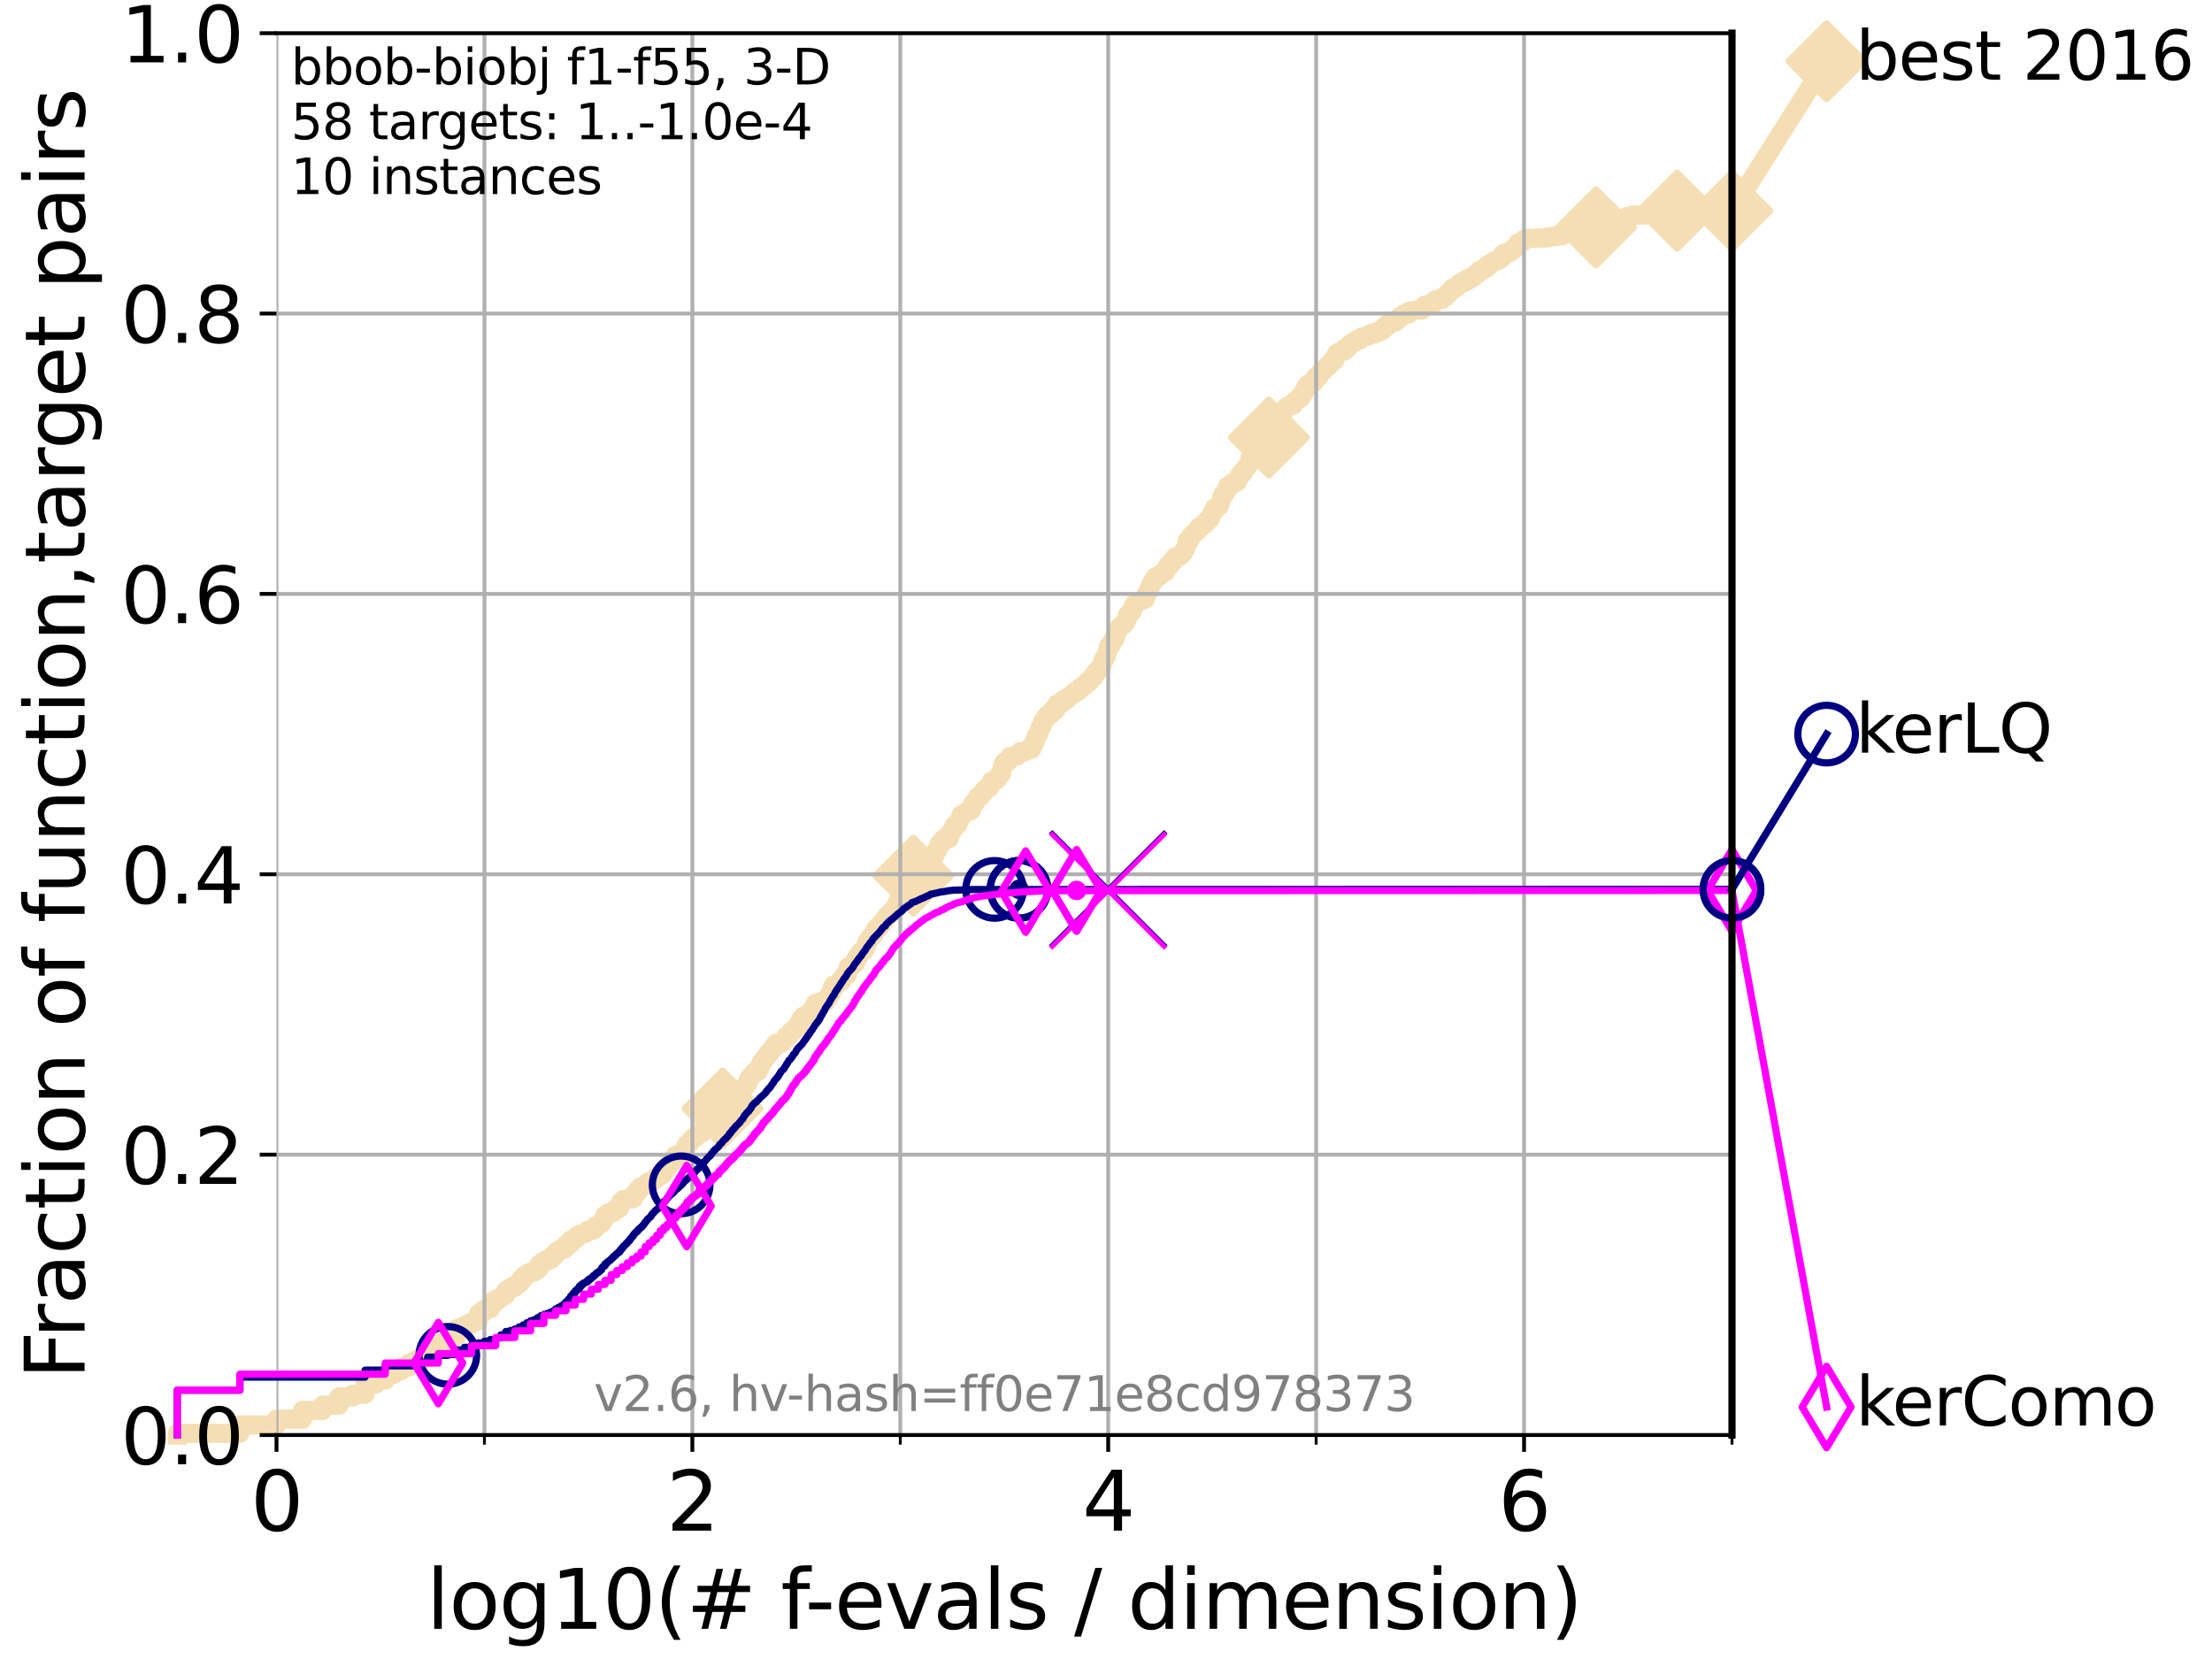 <?xml version="1.0" encoding="utf-8" standalone="no"?>
<!DOCTYPE svg PUBLIC "-//W3C//DTD SVG 1.1//EN"
  "http://www.w3.org/Graphics/SVG/1.1/DTD/svg11.dtd">
<svg xmlns:xlink="http://www.w3.org/1999/xlink" width="460.8pt" height="345.6pt" viewBox="0 0 460.8 345.6" xmlns="http://www.w3.org/2000/svg" version="1.1">
 <defs>
  <style type="text/css">*{stroke-linejoin: round; stroke-linecap: butt}</style>
 </defs>
 <g id="figure_1">
  <g id="patch_1">
   <path d="M 0 345.6 
L 460.8 345.6 
L 460.8 0 
L 0 0 
z
" style="fill: #ffffff"/>
  </g>
  <g id="axes_1">
   <g id="patch_2">
    <path d="M 57.6 298.944 
L 360.806 298.944 
L 360.806 6.912 
L 57.6 6.912 
z
" style="fill: #ffffff"/>
   </g>
   <g id="line2d_1">
    <path d="M 36.933 298.944 
L 36.933 298.578 
L 49.973 298.578 
L 49.973 296.838 
L 57.6 296.838 
L 57.6 295.648 
L 63.012 295.648 
L 63.012 293.817 
L 67.209 293.817 
L 67.209 292.719 
L 70.639 292.719 
L 70.639 290.979 
L 73.539 290.979 
L 73.539 290.43 
L 76.051 290.43 
L 76.051 288.325 
L 78.267 288.325 
L 78.267 287.501 
L 80.249 287.501 
L 80.249 286.311 
L 82.042 286.311 
L 82.042 285.487 
L 83.678 285.487 
L 83.678 284.754 
L 85.184 284.754 
L 85.184 284.022 
L 86.578 284.022 
L 86.578 283.29 
L 87.876 283.29 
L 87.876 282.74 
L 89.09 282.74 
L 89.09 282.008 
L 90.231 282.008 
L 90.231 281.459 
L 91.306 281.459 
L 91.306 280.452 
L 92.323 280.452 
L 92.323 279.353 
L 93.288 279.353 
L 93.288 278.804 
L 94.206 278.804 
L 94.206 278.346 
L 95.081 278.346 
L 95.081 276.79 
L 95.917 276.79 
L 95.917 276.607 
L 96.718 276.607 
L 96.718 276.149 
L 97.485 276.149 
L 97.485 275.783 
L 98.223 275.783 
L 98.223 275.417 
L 98.933 275.417 
L 98.933 275.142 
L 99.617 275.142 
L 99.617 273.769 
L 100.277 273.769 
L 100.277 273.22 
L 100.915 273.22 
L 100.915 272.762 
L 102.129 272.67 
L 102.129 271.846 
L 102.708 271.846 
L 102.708 271.022 
L 103.27 271.022 
L 103.27 270.839 
L 103.815 270.839 
L 103.815 270.382 
L 104.345 270.382 
L 104.345 270.107 
L 104.86 270.107 
L 104.86 269.741 
L 105.362 269.741 
L 105.362 268.917 
L 105.851 268.917 
L 105.851 268.551 
L 106.327 268.551 
L 106.327 268.185 
L 107.245 268.185 
L 107.245 267.727 
L 107.687 267.727 
L 107.687 267.452 
L 108.12 267.452 
L 108.12 267.086 
L 108.543 267.086 
L 108.543 266.537 
L 108.956 266.537 
L 108.956 265.987 
L 109.361 265.987 
L 109.361 265.621 
L 109.757 265.621 
L 109.757 265.438 
L 110.145 265.438 
L 110.145 265.163 
L 110.525 265.163 
L 110.525 264.98 
L 111.262 264.98 
L 111.262 264.797 
L 111.621 264.797 
L 111.621 264.523 
L 111.972 264.523 
L 111.972 264.248 
L 112.318 264.248 
L 112.318 263.424 
L 112.657 263.424 
L 112.657 263.149 
L 112.989 263.149 
L 112.989 262.875 
L 113.638 262.875 
L 113.638 262.509 
L 114.571 262.417 
L 114.571 262.326 
L 114.872 262.326 
L 114.872 262.051 
L 115.168 262.051 
L 115.168 261.502 
L 115.747 261.41 
L 115.747 260.861 
L 116.309 260.769 
L 116.309 260.495 
L 116.584 260.495 
L 116.584 260.312 
L 117.644 260.22 
L 117.644 259.671 
L 117.9 259.671 
L 117.9 259.305 
L 118.401 259.305 
L 118.401 259.121 
L 118.89 259.121 
L 118.89 258.298 
L 119.6 258.298 
L 119.6 257.931 
L 120.284 257.84 
L 120.284 257.382 
L 120.727 257.382 
L 120.727 257.107 
L 121.79 257.016 
L 121.79 256.833 
L 122.199 256.833 
L 122.199 256.558 
L 122.4 256.558 
L 122.4 256.375 
L 122.599 256.375 
L 122.599 256.192 
L 123.751 256.192 
L 123.751 256.009 
L 123.936 256.009 
L 123.936 255.46 
L 124.482 255.46 
L 124.482 255.277 
L 124.66 255.277 
L 124.66 255.093 
L 125.012 255.093 
L 125.012 254.819 
L 125.357 254.819 
L 125.357 254.636 
L 125.527 254.636 
L 125.527 254.178 
L 125.696 254.178 
L 125.696 253.995 
L 125.863 253.995 
L 125.863 253.446 
L 126.029 253.446 
L 126.029 253.171 
L 126.356 253.079 
L 126.356 252.988 
L 126.836 252.988 
L 126.836 252.622 
L 127.911 252.53 
L 127.911 252.164 
L 128.208 252.072 
L 128.208 251.889 
L 128.499 251.798 
L 128.499 251.706 
L 129.069 251.706 
L 129.069 250.974 
L 129.209 250.974 
L 129.209 250.699 
L 129.348 250.699 
L 129.348 250.333 
L 129.759 250.333 
L 129.759 250.15 
L 129.893 250.15 
L 129.893 249.875 
L 131.686 249.784 
L 131.686 249.692 
L 131.929 249.692 
L 131.929 249.418 
L 132.049 249.418 
L 132.049 249.143 
L 132.169 249.143 
L 132.169 248.685 
L 132.405 248.685 
L 132.405 248.502 
L 132.755 248.502 
L 132.755 248.319 
L 132.87 248.319 
L 132.87 247.861 
L 133.098 247.861 
L 133.098 247.587 
L 133.323 247.587 
L 133.323 247.312 
L 133.766 247.312 
L 133.766 247.129 
L 134.198 247.037 
L 134.198 246.946 
L 134.829 246.946 
L 134.932 246.488 
L 135.034 246.488 
L 135.034 246.213 
L 135.835 246.213 
L 135.933 245.847 
L 136.414 245.847 
L 136.509 245.39 
L 136.79 245.39 
L 136.79 245.115 
L 137.067 245.115 
L 137.067 244.932 
L 137.521 244.932 
L 137.521 244.749 
L 137.963 244.749 
L 138.051 244.108 
L 138.481 244.108 
L 138.566 243.467 
L 138.735 243.467 
L 138.735 243.284 
L 138.902 243.284 
L 138.902 243.101 
L 139.232 243.101 
L 139.232 242.735 
L 139.476 242.735 
L 139.476 242.552 
L 139.637 242.552 
L 139.717 242.185 
L 139.875 242.185 
L 139.875 242.002 
L 140.033 242.002 
L 140.111 241.453 
L 140.574 241.453 
L 140.65 240.721 
L 141.173 240.721 
L 141.173 240.538 
L 141.968 240.446 
L 141.968 240.263 
L 142.109 240.263 
L 142.109 239.988 
L 142.318 239.988 
L 142.318 239.805 
L 142.73 239.805 
L 142.73 239.439 
L 142.865 239.439 
L 142.933 238.615 
L 143.133 238.615 
L 143.199 238.249 
L 143.593 238.249 
L 143.593 238.066 
L 143.722 238.066 
L 143.722 237.791 
L 143.914 237.791 
L 143.914 237.517 
L 144.168 237.517 
L 144.23 237.15 
L 144.541 237.15 
L 144.541 236.967 
L 144.847 236.967 
L 144.847 236.693 
L 145.208 236.693 
L 145.208 236.418 
L 145.444 236.326 
L 145.444 236.143 
L 145.852 236.143 
L 145.852 235.96 
L 146.362 235.96 
L 146.362 235.777 
L 146.53 235.777 
L 146.53 235.594 
L 146.695 235.594 
L 146.75 235.045 
L 146.914 235.045 
L 147.022 234.679 
L 147.076 234.679 
L 147.076 234.496 
L 147.237 234.496 
L 147.291 234.038 
L 147.608 233.946 
L 147.712 233.763 
L 148.074 233.763 
L 148.125 233.305 
L 148.478 233.305 
L 148.478 233.122 
L 148.825 233.122 
L 148.825 232.939 
L 149.118 232.939 
L 149.118 232.756 
L 149.262 232.756 
L 149.262 232.573 
L 149.689 232.573 
L 149.736 232.115 
L 149.876 232.024 
L 149.876 231.658 
L 150.289 231.566 
L 150.38 231.2 
L 150.425 231.2 
L 150.515 230.651 
L 151.133 230.651 
L 151.133 230.468 
L 151.306 230.468 
L 151.306 230.193 
L 151.478 230.193 
L 151.478 229.918 
L 151.774 229.918 
L 151.774 229.735 
L 152.107 229.735 
L 152.189 229.003 
L 152.312 229.003 
L 152.353 228.637 
L 152.756 228.637 
L 152.796 228.362 
L 153.189 228.362 
L 153.189 228.179 
L 153.306 228.179 
L 153.306 227.904 
L 153.613 227.904 
L 153.613 227.447 
L 154.469 227.447 
L 154.578 226.714 
L 154.793 226.714 
L 154.793 226.531 
L 155.148 226.531 
L 155.253 226.256 
L 155.392 226.256 
L 155.392 225.982 
L 155.599 225.982 
L 155.599 225.799 
L 155.735 225.799 
L 155.837 225.066 
L 156.106 224.975 
L 156.172 224.609 
L 156.272 224.609 
L 156.272 224.334 
L 156.599 224.242 
L 156.599 224.059 
L 156.761 224.059 
L 156.761 223.785 
L 156.89 223.785 
L 156.89 223.602 
L 157.144 223.602 
L 157.144 223.327 
L 157.917 223.235 
L 157.947 222.686 
L 158.247 222.595 
L 158.247 222.32 
L 158.366 222.32 
L 158.454 221.954 
L 158.542 221.954 
L 158.542 221.404 
L 158.746 221.404 
L 158.746 221.13 
L 159.034 221.038 
L 159.063 220.672 
L 159.345 220.672 
L 159.345 220.489 
L 159.457 220.489 
L 159.541 220.123 
L 159.707 220.031 
L 159.707 219.848 
L 159.899 219.848 
L 159.899 219.665 
L 160.089 219.665 
L 160.116 219.299 
L 160.516 219.207 
L 160.595 218.841 
L 160.778 218.75 
L 160.778 218.658 
L 160.959 218.658 
L 161.01 218.292 
L 161.316 218.292 
L 161.392 217.743 
L 161.592 217.743 
L 161.617 217.376 
L 162.985 217.285 
L 162.985 217.193 
L 163.146 217.102 
L 163.146 216.919 
L 163.306 216.919 
L 163.306 216.736 
L 163.442 216.736 
L 163.509 216.369 
L 163.622 216.369 
L 163.711 215.912 
L 164.41 215.82 
L 164.41 215.546 
L 164.56 215.546 
L 164.56 215.271 
L 164.729 215.271 
L 164.729 214.996 
L 164.876 214.996 
L 164.876 214.813 
L 165.351 214.813 
L 165.433 214.447 
L 165.815 214.355 
L 165.894 213.806 
L 166.325 213.806 
L 166.364 213.532 
L 166.518 213.532 
L 166.537 213.074 
L 166.633 213.074 
L 166.671 212.616 
L 166.822 212.616 
L 166.841 212.25 
L 167.122 212.25 
L 167.122 211.975 
L 167.344 211.975 
L 167.344 211.701 
L 167.725 211.701 
L 167.725 211.517 
L 168.099 211.426 
L 168.099 211.334 
L 168.603 211.243 
L 168.603 211.151 
L 168.842 211.06 
L 168.876 210.602 
L 169.095 210.602 
L 169.095 210.419 
L 169.443 210.419 
L 169.508 210.144 
L 169.622 210.144 
L 169.671 209.32 
L 169.832 209.32 
L 169.832 209.046 
L 170.666 209.046 
L 170.666 208.771 
L 172.045 208.68 
L 172.045 208.496 
L 172.159 208.496 
L 172.23 208.13 
L 172.342 208.039 
L 172.399 207.673 
L 172.801 207.581 
L 172.815 207.215 
L 173.087 207.123 
L 173.155 206.666 
L 173.262 206.666 
L 173.262 206.482 
L 173.422 206.482 
L 173.436 205.567 
L 173.581 205.567 
L 173.66 205.201 
L 174.368 205.201 
L 174.469 204.835 
L 174.793 204.743 
L 174.793 204.468 
L 175.316 204.468 
L 175.34 204.102 
L 175.496 204.102 
L 175.555 203.645 
L 175.697 203.553 
L 175.767 203.278 
L 175.873 203.278 
L 175.873 203.095 
L 176.526 203.095 
L 176.627 201.997 
L 176.728 201.905 
L 176.75 201.356 
L 177.255 201.356 
L 177.255 201.173 
L 177.662 201.173 
L 177.747 200.715 
L 178.247 200.624 
L 178.329 199.617 
L 178.472 199.617 
L 178.523 199.25 
L 178.963 199.159 
L 178.993 198.884 
L 179.131 198.884 
L 179.219 198.426 
L 179.316 198.426 
L 179.316 198.243 
L 179.805 198.152 
L 179.805 197.969 
L 179.946 197.969 
L 180.049 197.694 
L 180.272 197.694 
L 180.318 197.328 
L 180.429 197.328 
L 180.474 196.504 
L 180.583 196.504 
L 180.583 196.229 
L 180.854 196.229 
L 180.925 195.772 
L 180.988 195.772 
L 180.988 195.588 
L 181.138 195.588 
L 181.138 195.405 
L 181.314 195.405 
L 181.314 195.222 
L 181.453 195.222 
L 181.453 195.039 
L 181.745 195.039 
L 181.813 194.765 
L 182 194.765 
L 182.1 194.398 
L 182.117 194.398 
L 182.117 194.215 
L 182.3 194.215 
L 182.342 193.666 
L 182.416 193.666 
L 182.416 193.483 
L 182.588 193.391 
L 182.588 193.3 
L 183.143 193.3 
L 183.238 192.934 
L 183.348 192.934 
L 183.371 192.567 
L 183.62 192.476 
L 183.62 192.201 
L 183.987 192.201 
L 183.987 192.018 
L 184.108 192.018 
L 184.176 191.56 
L 184.51 191.56 
L 184.584 191.103 
L 184.745 191.011 
L 184.745 190.828 
L 185.005 190.828 
L 185.005 190.553 
L 185.339 190.462 
L 185.41 190.096 
L 185.963 190.004 
L 185.963 189.73 
L 186.12 189.73 
L 186.12 189.455 
L 186.254 189.455 
L 186.254 189.272 
L 186.581 189.272 
L 186.62 188.906 
L 186.765 188.906 
L 186.823 188.173 
L 186.921 188.173 
L 186.973 187.807 
L 187.191 187.716 
L 187.191 187.441 
L 187.558 187.441 
L 187.621 186.892 
L 188.283 186.892 
L 188.368 186.342 
L 188.535 186.251 
L 188.594 185.427 
L 189.04 185.427 
L 189.04 185.152 
L 189.178 185.152 
L 189.27 184.694 
L 189.321 184.603 
L 189.395 183.962 
L 189.464 183.962 
L 189.531 183.687 
L 189.839 183.687 
L 189.889 183.321 
L 190.01 183.321 
L 190.01 183.047 
L 190.142 183.047 
L 190.24 182.406 
L 190.643 182.406 
L 190.696 181.948 
L 190.765 181.948 
L 190.765 181.673 
L 191.048 181.673 
L 191.048 181.49 
L 191.888 181.399 
L 191.888 181.124 
L 192.047 181.033 
L 192.047 180.758 
L 192.199 180.758 
L 192.268 179.934 
L 192.428 179.934 
L 192.428 179.751 
L 192.654 179.751 
L 192.654 179.568 
L 193.513 179.476 
L 193.513 179.202 
L 193.659 179.11 
L 193.659 178.927 
L 193.772 178.927 
L 193.772 178.744 
L 194.022 178.744 
L 194.022 178.561 
L 194.561 178.561 
L 194.561 178.286 
L 194.72 178.286 
L 194.75 177.645 
L 194.844 177.645 
L 194.844 177.462 
L 195.018 177.462 
L 195.123 177.096 
L 195.331 177.096 
L 195.352 176.638 
L 195.463 176.638 
L 195.546 176.181 
L 195.619 176.181 
L 195.664 175.723 
L 196.253 175.631 
L 196.309 175.265 
L 196.387 175.174 
L 196.387 174.991 
L 196.613 174.991 
L 196.613 174.716 
L 197.696 174.716 
L 197.788 173.892 
L 197.86 173.801 
L 197.86 173.617 
L 198.055 173.617 
L 198.055 173.343 
L 198.336 173.251 
L 198.368 172.885 
L 198.456 172.885 
L 198.456 172.61 
L 198.776 172.61 
L 198.835 172.244 
L 198.89 172.244 
L 198.941 171.786 
L 199.454 171.786 
L 199.454 171.603 
L 199.63 171.603 
L 199.712 171.054 
L 199.882 170.963 
L 199.954 170.505 
L 200.118 170.505 
L 200.147 169.864 
L 200.358 169.864 
L 200.358 169.681 
L 200.622 169.589 
L 200.622 169.498 
L 201.22 169.406 
L 201.307 169.132 
L 201.634 169.132 
L 201.634 168.949 
L 202.117 168.949 
L 202.117 168.765 
L 202.366 168.765 
L 202.457 168.216 
L 202.545 168.125 
L 202.627 167.392 
L 203.072 167.392 
L 203.168 166.935 
L 203.35 166.935 
L 203.415 166.66 
L 203.597 166.568 
L 203.626 166.019 
L 203.883 166.019 
L 203.883 165.836 
L 204.392 165.836 
L 204.446 165.378 
L 204.667 165.378 
L 204.667 165.104 
L 204.977 165.104 
L 205.061 164.554 
L 205.373 164.463 
L 205.373 164.28 
L 205.705 164.28 
L 205.705 164.005 
L 206.267 163.914 
L 206.267 163.73 
L 206.39 163.73 
L 206.486 163.364 
L 206.507 163.364 
L 206.539 162.723 
L 207.048 162.632 
L 207.048 162.54 
L 207.561 162.54 
L 207.561 162.357 
L 207.755 162.357 
L 207.792 161.9 
L 208.013 161.808 
L 208.078 161.533 
L 208.145 161.533 
L 208.145 161.35 
L 208.296 161.35 
L 208.296 161.167 
L 208.681 161.167 
L 208.748 160.069 
L 208.837 160.069 
L 208.926 159.519 
L 208.954 159.519 
L 208.954 159.245 
L 209.098 159.153 
L 209.098 158.878 
L 209.547 158.787 
L 209.65 158.512 
L 210.183 158.512 
L 210.282 158.146 
L 210.441 158.146 
L 210.443 157.597 
L 211.372 157.505 
L 211.372 157.414 
L 212.032 157.414 
L 212.05 156.956 
L 212.448 156.956 
L 212.492 156.59 
L 213.575 156.59 
L 213.575 156.407 
L 213.944 156.315 
L 213.944 156.224 
L 214.223 156.224 
L 214.223 156.041 
L 214.894 156.041 
L 214.903 155.583 
L 215.15 155.583 
L 215.257 155.125 
L 215.303 155.125 
L 215.391 154.576 
L 215.658 154.576 
L 215.738 153.843 
L 215.798 153.752 
L 215.873 153.294 
L 216.142 153.203 
L 216.142 152.928 
L 216.34 152.928 
L 216.424 152.562 
L 216.512 152.562 
L 216.615 151.738 
L 216.664 151.738 
L 216.664 151.555 
L 216.93 151.555 
L 216.93 151.28 
L 217.082 151.28 
L 217.17 150.365 
L 217.287 150.365 
L 217.287 150.182 
L 217.56 150.182 
L 217.633 149.632 
L 217.903 149.632 
L 217.99 149.266 
L 218.151 149.266 
L 218.221 148.9 
L 218.899 148.808 
L 218.899 148.625 
L 219.05 148.625 
L 219.131 148.259 
L 219.203 148.259 
L 219.203 147.985 
L 219.868 147.985 
L 219.952 147.618 
L 220.022 147.618 
L 220.13 146.978 
L 220.161 146.978 
L 220.161 146.703 
L 221.075 146.611 
L 221.075 146.337 
L 221.292 146.245 
L 221.292 145.97 
L 221.535 145.879 
L 221.535 145.787 
L 222.334 145.696 
L 222.434 145.238 
L 222.745 145.238 
L 222.745 145.055 
L 222.914 145.055 
L 222.914 144.872 
L 223.326 144.78 
L 223.326 144.689 
L 223.481 144.689 
L 223.481 144.414 
L 223.959 144.323 
L 223.987 144.048 
L 224.614 144.048 
L 224.643 143.59 
L 225.071 143.499 
L 225.071 143.224 
L 225.528 143.224 
L 225.528 142.949 
L 225.924 142.858 
L 225.924 142.675 
L 226.201 142.675 
L 226.201 142.4 
L 226.36 142.4 
L 226.369 142.126 
L 226.889 142.126 
L 226.963 141.668 
L 227.221 141.668 
L 227.256 141.302 
L 227.555 141.302 
L 227.555 141.027 
L 227.907 141.027 
L 227.961 140.386 
L 228.307 140.386 
L 228.396 139.837 
L 228.727 139.745 
L 228.727 139.562 
L 229.037 139.562 
L 229.049 139.196 
L 229.155 139.196 
L 229.155 139.013 
L 229.29 139.013 
L 229.323 138.647 
L 229.552 138.555 
L 229.656 138.098 
L 229.768 138.006 
L 229.79 137.457 
L 230.068 137.365 
L 230.078 136.999 
L 230.324 136.999 
L 230.324 136.724 
L 230.469 136.724 
L 230.53 135.992 
L 230.601 135.992 
L 230.698 135.534 
L 230.816 135.534 
L 230.858 134.893 
L 230.93 134.893 
L 230.93 134.71 
L 231.069 134.71 
L 231.069 134.436 
L 231.465 134.436 
L 231.465 134.253 
L 231.581 134.253 
L 231.611 133.703 
L 231.761 133.612 
L 231.808 133.246 
L 232.264 133.154 
L 232.315 132.422 
L 232.487 132.422 
L 232.52 131.872 
L 232.601 131.872 
L 232.673 131.323 
L 232.913 131.323 
L 232.979 130.957 
L 233.154 130.957 
L 233.154 130.682 
L 233.43 130.591 
L 233.43 130.408 
L 233.733 130.316 
L 233.821 130.133 
L 234.197 130.041 
L 234.287 129.584 
L 234.547 129.584 
L 234.657 128.851 
L 234.902 128.76 
L 234.915 128.027 
L 235.321 127.936 
L 235.321 127.661 
L 235.588 127.661 
L 235.588 127.387 
L 235.855 127.387 
L 235.91 126.746 
L 236.036 126.746 
L 236.083 126.197 
L 236.335 126.197 
L 236.442 125.739 
L 236.619 125.739 
L 236.688 125.464 
L 237.027 125.373 
L 237.027 125.281 
L 237.434 125.19 
L 237.434 125.098 
L 237.837 125.098 
L 237.906 124.823 
L 238.559 124.823 
L 238.587 124.457 
L 238.699 124.457 
L 238.746 123.999 
L 238.841 123.999 
L 238.841 123.725 
L 238.956 123.725 
L 239.044 123.359 
L 239.077 123.359 
L 239.077 123.176 
L 239.323 123.084 
L 239.429 122.535 
L 239.645 122.443 
L 239.71 121.894 
L 239.777 121.894 
L 239.795 121.528 
L 240.017 121.528 
L 240.052 121.162 
L 240.233 121.162 
L 240.233 120.887 
L 240.583 120.795 
L 240.607 120.246 
L 241.37 120.155 
L 241.37 119.88 
L 241.714 119.88 
L 241.714 119.697 
L 241.9 119.697 
L 241.9 119.514 
L 242.054 119.514 
L 242.054 119.331 
L 242.468 119.239 
L 242.468 119.147 
L 242.732 119.147 
L 242.821 118.781 
L 243.08 118.69 
L 243.163 118.049 
L 243.309 117.957 
L 243.309 117.774 
L 243.799 117.683 
L 243.87 117.317 
L 243.929 117.317 
L 243.979 116.95 
L 244.604 116.859 
L 244.701 116.31 
L 244.777 116.218 
L 244.777 116.035 
L 245.641 115.943 
L 245.641 115.669 
L 246.125 115.669 
L 246.125 115.394 
L 246.292 115.394 
L 246.347 115.028 
L 246.622 115.028 
L 246.622 114.753 
L 246.833 114.662 
L 246.833 114.387 
L 246.978 114.387 
L 247.084 113.838 
L 247.114 113.746 
L 247.224 113.014 
L 247.254 113.014 
L 247.254 112.739 
L 247.799 112.648 
L 247.87 112.19 
L 247.938 112.19 
L 247.95 111.824 
L 248.284 111.732 
L 248.284 111.458 
L 248.655 111.366 
L 248.689 111 
L 248.993 111 
L 249.011 110.725 
L 249.241 110.725 
L 249.241 110.542 
L 249.576 110.542 
L 249.666 110.084 
L 249.733 110.084 
L 249.733 109.81 
L 250.397 109.718 
L 250.397 109.444 
L 250.73 109.444 
L 250.824 109.077 
L 250.941 109.077 
L 250.941 108.894 
L 251.332 108.894 
L 251.332 108.62 
L 251.522 108.62 
L 251.611 108.254 
L 251.969 108.254 
L 251.969 108.07 
L 252.131 107.979 
L 252.149 107.796 
L 252.242 107.796 
L 252.349 107.155 
L 252.469 107.155 
L 252.531 106.789 
L 252.824 106.697 
L 252.824 106.514 
L 252.939 106.514 
L 252.962 105.873 
L 253.572 105.782 
L 253.572 105.599 
L 253.685 105.599 
L 253.685 105.416 
L 254.021 105.416 
L 254.099 104.866 
L 254.23 104.775 
L 254.325 104.409 
L 254.401 104.317 
L 254.484 103.493 
L 254.751 103.402 
L 254.849 102.852 
L 255.16 102.852 
L 255.16 102.578 
L 255.419 102.486 
L 255.419 102.211 
L 255.575 102.211 
L 255.587 101.754 
L 255.686 101.754 
L 255.743 101.296 
L 256.034 101.296 
L 256.034 101.113 
L 256.48 101.113 
L 256.48 100.93 
L 256.687 100.93 
L 256.735 100.564 
L 257.36 100.564 
L 257.36 100.381 
L 257.821 100.289 
L 257.876 99.923 
L 257.96 99.923 
L 258.063 99.557 
L 258.138 99.465 
L 258.141 99.099 
L 258.398 99.007 
L 258.398 98.733 
L 258.839 98.641 
L 258.839 98.55 
L 258.981 98.55 
L 259.031 98 
L 259.169 98 
L 259.169 97.817 
L 259.51 97.726 
L 259.602 97.268 
L 259.917 97.176 
L 259.917 97.085 
L 260.079 96.993 
L 260.159 96.353 
L 260.225 96.353 
L 260.327 95.895 
L 260.399 95.895 
L 260.407 95.437 
L 260.513 95.346 
L 260.513 95.162 
L 260.95 95.162 
L 260.95 94.888 
L 261.22 94.796 
L 261.22 94.613 
L 261.69 94.613 
L 261.69 94.43 
L 261.824 94.43 
L 261.824 94.247 
L 261.988 94.155 
L 262.069 93.515 
L 262.311 93.515 
L 262.335 93.148 
L 262.756 93.057 
L 262.764 92.691 
L 263.397 92.599 
L 263.425 92.233 
L 263.63 92.233 
L 263.63 91.958 
L 263.858 91.867 
L 263.881 91.409 
L 264.088 91.409 
L 264.088 91.134 
L 264.327 91.134 
L 264.398 90.127 
L 264.546 90.036 
L 264.55 89.67 
L 265.076 89.67 
L 265.176 89.212 
L 265.257 89.212 
L 265.335 88.846 
L 265.376 88.846 
L 265.376 88.663 
L 265.986 88.663 
L 265.986 88.48 
L 266.152 88.388 
L 266.152 88.113 
L 266.663 88.113 
L 266.663 87.839 
L 266.912 87.839 
L 266.985 87.015 
L 267.025 87.015 
L 267.051 86.282 
L 267.286 86.282 
L 267.374 85.733 
L 267.419 85.733 
L 267.442 85.367 
L 267.648 85.367 
L 267.648 85.184 
L 267.774 85.184 
L 267.774 85.001 
L 268.046 84.909 
L 268.046 84.726 
L 268.363 84.726 
L 268.363 84.543 
L 268.726 84.543 
L 268.726 84.36 
L 269.46 84.36 
L 269.562 83.994 
L 269.635 83.994 
L 269.635 83.811 
L 269.76 83.811 
L 269.853 83.445 
L 270.249 83.445 
L 270.249 83.17 
L 270.572 83.17 
L 270.572 82.987 
L 271.018 82.895 
L 271.12 82.163 
L 271.363 82.163 
L 271.449 81.888 
L 271.647 81.888 
L 271.678 81.339 
L 271.961 81.247 
L 272.059 80.607 
L 272.185 80.607 
L 272.185 80.332 
L 272.423 80.332 
L 272.423 80.057 
L 273.053 80.057 
L 273.053 79.874 
L 273.401 79.783 
L 273.401 79.6 
L 273.788 79.6 
L 273.897 78.959 
L 273.979 78.959 
L 274.011 78.593 
L 274.608 78.593 
L 274.664 78.226 
L 274.916 78.226 
L 275.003 77.677 
L 275.17 77.586 
L 275.17 77.311 
L 275.669 77.311 
L 275.669 77.128 
L 275.822 77.128 
L 275.822 76.853 
L 276.077 76.853 
L 276.077 76.67 
L 276.395 76.579 
L 276.395 76.304 
L 276.832 76.212 
L 276.832 75.938 
L 277.189 75.846 
L 277.208 75.48 
L 277.518 75.388 
L 277.518 75.114 
L 278.022 75.114 
L 278.126 74.748 
L 278.161 74.748 
L 278.23 74.198 
L 278.406 74.198 
L 278.441 73.649 
L 278.879 73.649 
L 278.879 73.374 
L 279.527 73.283 
L 279.527 73.1 
L 280.11 73.1 
L 280.158 72.551 
L 280.722 72.551 
L 280.722 72.276 
L 280.997 72.276 
L 280.997 72.093 
L 281.133 72.093 
L 281.154 71.727 
L 281.475 71.635 
L 281.475 71.544 
L 281.773 71.544 
L 281.773 71.269 
L 282.302 71.269 
L 282.302 70.994 
L 282.588 70.994 
L 282.588 70.811 
L 283.414 70.72 
L 283.414 70.445 
L 283.726 70.445 
L 283.726 70.17 
L 284.857 70.079 
L 284.857 69.896 
L 285.428 69.804 
L 285.428 69.53 
L 286.354 69.53 
L 286.354 69.255 
L 287.115 69.255 
L 287.115 68.98 
L 287.947 68.889 
L 288.026 68.614 
L 288.145 68.614 
L 288.145 68.431 
L 288.332 68.431 
L 288.332 68.156 
L 288.835 68.156 
L 288.903 67.607 
L 289.388 67.607 
L 289.388 67.424 
L 289.821 67.424 
L 289.821 67.241 
L 290.291 67.241 
L 290.291 67.058 
L 290.882 66.966 
L 290.882 66.783 
L 291.065 66.783 
L 291.065 66.6 
L 291.19 66.6 
L 291.273 66.234 
L 291.571 66.234 
L 291.571 65.959 
L 292.099 65.959 
L 292.099 65.685 
L 292.442 65.685 
L 292.442 65.41 
L 293.474 65.41 
L 293.555 64.861 
L 294.411 64.769 
L 294.411 64.678 
L 296.276 64.586 
L 296.336 64.22 
L 296.53 64.22 
L 296.53 63.945 
L 296.769 63.854 
L 296.769 63.579 
L 297.904 63.487 
L 297.962 63.213 
L 298.641 63.213 
L 298.69 62.755 
L 298.966 62.755 
L 298.966 62.48 
L 300.375 62.389 
L 300.375 62.114 
L 300.698 62.114 
L 300.698 61.931 
L 301.053 61.931 
L 301.085 61.473 
L 301.429 61.473 
L 301.429 61.199 
L 301.911 61.107 
L 301.919 60.741 
L 302.146 60.741 
L 302.146 60.558 
L 302.483 60.558 
L 302.587 60.009 
L 303.389 59.917 
L 303.389 59.734 
L 303.56 59.734 
L 303.56 59.551 
L 303.764 59.551 
L 303.764 59.276 
L 304.087 59.276 
L 304.087 59.002 
L 304.826 58.91 
L 304.826 58.636 
L 305.453 58.636 
L 305.538 58.086 
L 306.451 58.086 
L 306.451 57.812 
L 306.684 57.812 
L 306.684 57.629 
L 307.112 57.629 
L 307.112 57.354 
L 307.41 57.354 
L 307.454 57.079 
L 307.675 57.079 
L 307.675 56.896 
L 308.172 56.805 
L 308.197 56.347 
L 308.831 56.347 
L 308.831 56.072 
L 309.024 56.072 
L 309.024 55.889 
L 309.687 55.889 
L 309.687 55.706 
L 309.809 55.706 
L 309.812 55.248 
L 310.294 55.248 
L 310.294 55.065 
L 310.441 55.065 
L 310.441 54.882 
L 310.9 54.791 
L 310.9 54.608 
L 311.321 54.516 
L 311.321 54.333 
L 312.2 54.241 
L 312.28 53.967 
L 312.762 53.875 
L 312.863 53.417 
L 313.004 53.417 
L 313.004 53.143 
L 313.124 53.143 
L 313.124 52.868 
L 313.644 52.868 
L 313.644 52.685 
L 314.334 52.685 
L 314.334 52.41 
L 314.886 52.41 
L 314.886 52.136 
L 315.155 52.136 
L 315.155 51.953 
L 315.455 51.953 
L 315.549 51.495 
L 315.86 51.495 
L 315.927 51.129 
L 315.998 51.129 
L 315.998 50.946 
L 316.188 50.946 
L 316.188 50.671 
L 316.643 50.671 
L 316.643 50.488 
L 317.136 50.396 
L 317.136 50.305 
L 317.341 50.305 
L 317.397 49.939 
L 318.043 49.939 
L 318.043 49.664 
L 321.936 49.572 
L 321.936 49.481 
L 322.656 49.481 
L 322.656 49.298 
L 324.126 49.298 
L 324.126 49.115 
L 325.366 49.115 
L 325.366 48.84 
L 326.745 48.749 
L 326.745 48.657 
L 326.989 48.657 
L 326.989 48.474 
L 330.558 48.382 
L 330.624 48.016 
L 331.39 48.016 
L 331.39 47.833 
L 332.167 47.833 
L 332.167 47.558 
L 332.471 47.558 
L 332.492 47.192 
L 332.94 47.192 
L 332.94 47.009 
L 333.174 47.009 
L 333.174 46.826 
L 333.489 46.826 
L 333.489 46.643 
L 333.647 46.643 
L 333.647 46.368 
L 337.255 46.368 
L 337.255 46.185 
L 337.8 46.094 
L 337.8 45.911 
L 338.224 45.911 
L 338.224 45.636 
L 338.411 45.636 
L 338.411 45.361 
L 339.031 45.361 
L 339.031 45.087 
L 340.003 45.087 
L 340.003 44.812 
L 347.129 44.721 
L 347.129 44.446 
L 348.827 44.446 
L 348.845 44.08 
L 349.36 44.08 
L 349.36 43.897 
L 360.806 43.897 
L 360.806 43.897 
" style="fill: none; stroke: #f5deb3; stroke-width: 4; stroke-linecap: square"/>
   </g>
   <g id="line2d_2">
    <defs>
     <path id="mbb4aaf6599" d="M -0 7.778 
L 7.778 0 
L 0 -7.778 
L -7.778 -0 
z
" style="stroke: #f5deb3; stroke-width: 1.5; stroke-linejoin: miter"/>
    </defs>
    <g>
     <use xlink:href="#mbb4aaf6599" x="150.515" y="230.925" style="fill: #f5deb3; stroke: #f5deb3; stroke-width: 1.5; stroke-linejoin: miter"/>
     <use xlink:href="#mbb4aaf6599" x="190.24" y="182.406" style="fill: #f5deb3; stroke: #f5deb3; stroke-width: 1.5; stroke-linejoin: miter"/>
     <use xlink:href="#mbb4aaf6599" x="264.327" y="91.134" style="fill: #f5deb3; stroke: #f5deb3; stroke-width: 1.5; stroke-linejoin: miter"/>
     <use xlink:href="#mbb4aaf6599" x="332.471" y="47.375" style="fill: #f5deb3; stroke: #f5deb3; stroke-width: 1.5; stroke-linejoin: miter"/>
     <use xlink:href="#mbb4aaf6599" x="349.36" y="43.897" style="fill: #f5deb3; stroke: #f5deb3; stroke-width: 1.5; stroke-linejoin: miter"/>
     <use xlink:href="#mbb4aaf6599" x="360.806" y="43.897" style="fill: #f5deb3; stroke: #f5deb3; stroke-width: 1.5; stroke-linejoin: miter"/>
    </g>
   </g>
   <g id="line2d_3">
    <path style="fill: none; stroke: #f5deb3; stroke-width: 4; stroke-linecap: square"/>
    <g/>
   </g>
   <g id="line2d_4">
    <path d="M 360.806 43.897 
L 380.515 12.753 
" style="fill: none; stroke: #f5deb3; stroke-width: 4; stroke-linecap: square"/>
    <g>
     <use xlink:href="#mbb4aaf6599" x="360.806" y="43.897" style="fill: #f5deb3; stroke: #f5deb3; stroke-width: 1.5; stroke-linejoin: miter"/>
     <use xlink:href="#mbb4aaf6599" x="380.515" y="12.753" style="fill: #f5deb3; stroke: #f5deb3; stroke-width: 1.5; stroke-linejoin: miter"/>
    </g>
   </g>
   <g id="matplotlib.axis_1">
    <g id="xtick_1">
     <g id="line2d_5">
      <path d="M 57.6 298.944 
L 57.6 6.912 
" clip-path="url(#pe6b5c3cc4f)" style="fill: none; stroke: #b0b0b0; stroke-width: 0.8; stroke-linecap: square"/>
     </g>
     <g id="line2d_6">
      <defs>
       <path id="ma70f1db1d5" d="M 0 0 
L 0 3.5 
" style="stroke: #000000; stroke-width: 0.8"/>
      </defs>
      <g>
       <use xlink:href="#ma70f1db1d5" x="57.6" y="298.944" style="stroke: #000000; stroke-width: 0.8"/>
      </g>
     </g>
     <g id="text_1">
      <!-- 0 -->
      <g transform="translate(52.192 318.861) scale(0.17 -0.17)">
       <defs>
        <path id="DejaVuSans-30" d="M 2034 4250 
Q 1547 4250 1301 3770 
Q 1056 3291 1056 2328 
Q 1056 1369 1301 889 
Q 1547 409 2034 409 
Q 2525 409 2770 889 
Q 3016 1369 3016 2328 
Q 3016 3291 2770 3770 
Q 2525 4250 2034 4250 
z
M 2034 4750 
Q 2819 4750 3233 4129 
Q 3647 3509 3647 2328 
Q 3647 1150 3233 529 
Q 2819 -91 2034 -91 
Q 1250 -91 836 529 
Q 422 1150 422 2328 
Q 422 3509 836 4129 
Q 1250 4750 2034 4750 
z
" transform="scale(0.016)"/>
       </defs>
       <use xlink:href="#DejaVuSans-30"/>
      </g>
     </g>
    </g>
    <g id="xtick_2">
     <g id="line2d_7">
      <path d="M 144.23 298.944 
L 144.23 6.912 
" clip-path="url(#pe6b5c3cc4f)" style="fill: none; stroke: #b0b0b0; stroke-width: 0.8; stroke-linecap: square"/>
     </g>
     <g id="line2d_8">
      <g>
       <use xlink:href="#ma70f1db1d5" x="144.23" y="298.944" style="stroke: #000000; stroke-width: 0.8"/>
      </g>
     </g>
     <g id="text_2">
      <!-- 2 -->
      <g transform="translate(138.822 318.861) scale(0.17 -0.17)">
       <defs>
        <path id="DejaVuSans-32" d="M 1228 531 
L 3431 531 
L 3431 0 
L 469 0 
L 469 531 
Q 828 903 1448 1529 
Q 2069 2156 2228 2338 
Q 2531 2678 2651 2914 
Q 2772 3150 2772 3378 
Q 2772 3750 2511 3984 
Q 2250 4219 1831 4219 
Q 1534 4219 1204 4116 
Q 875 4013 500 3803 
L 500 4441 
Q 881 4594 1212 4672 
Q 1544 4750 1819 4750 
Q 2544 4750 2975 4387 
Q 3406 4025 3406 3419 
Q 3406 3131 3298 2873 
Q 3191 2616 2906 2266 
Q 2828 2175 2409 1742 
Q 1991 1309 1228 531 
z
" transform="scale(0.016)"/>
       </defs>
       <use xlink:href="#DejaVuSans-32"/>
      </g>
     </g>
    </g>
    <g id="xtick_3">
     <g id="line2d_9">
      <path d="M 230.861 298.944 
L 230.861 6.912 
" clip-path="url(#pe6b5c3cc4f)" style="fill: none; stroke: #b0b0b0; stroke-width: 0.8; stroke-linecap: square"/>
     </g>
     <g id="line2d_10">
      <g>
       <use xlink:href="#ma70f1db1d5" x="230.861" y="298.944" style="stroke: #000000; stroke-width: 0.8"/>
      </g>
     </g>
     <g id="text_3">
      <!-- 4 -->
      <g transform="translate(225.453 318.861) scale(0.17 -0.17)">
       <defs>
        <path id="DejaVuSans-34" d="M 2419 4116 
L 825 1625 
L 2419 1625 
L 2419 4116 
z
M 2253 4666 
L 3047 4666 
L 3047 1625 
L 3713 1625 
L 3713 1100 
L 3047 1100 
L 3047 0 
L 2419 0 
L 2419 1100 
L 313 1100 
L 313 1709 
L 2253 4666 
z
" transform="scale(0.016)"/>
       </defs>
       <use xlink:href="#DejaVuSans-34"/>
      </g>
     </g>
    </g>
    <g id="xtick_4">
     <g id="line2d_11">
      <path d="M 317.491 298.944 
L 317.491 6.912 
" clip-path="url(#pe6b5c3cc4f)" style="fill: none; stroke: #b0b0b0; stroke-width: 0.8; stroke-linecap: square"/>
     </g>
     <g id="line2d_12">
      <g>
       <use xlink:href="#ma70f1db1d5" x="317.491" y="298.944" style="stroke: #000000; stroke-width: 0.8"/>
      </g>
     </g>
     <g id="text_4">
      <!-- 6 -->
      <g transform="translate(312.083 318.861) scale(0.17 -0.17)">
       <defs>
        <path id="DejaVuSans-36" d="M 2113 2584 
Q 1688 2584 1439 2293 
Q 1191 2003 1191 1497 
Q 1191 994 1439 701 
Q 1688 409 2113 409 
Q 2538 409 2786 701 
Q 3034 994 3034 1497 
Q 3034 2003 2786 2293 
Q 2538 2584 2113 2584 
z
M 3366 4563 
L 3366 3988 
Q 3128 4100 2886 4159 
Q 2644 4219 2406 4219 
Q 1781 4219 1451 3797 
Q 1122 3375 1075 2522 
Q 1259 2794 1537 2939 
Q 1816 3084 2150 3084 
Q 2853 3084 3261 2657 
Q 3669 2231 3669 1497 
Q 3669 778 3244 343 
Q 2819 -91 2113 -91 
Q 1303 -91 875 529 
Q 447 1150 447 2328 
Q 447 3434 972 4092 
Q 1497 4750 2381 4750 
Q 2619 4750 2861 4703 
Q 3103 4656 3366 4563 
z
" transform="scale(0.016)"/>
       </defs>
       <use xlink:href="#DejaVuSans-36"/>
      </g>
     </g>
    </g>
    <g id="xtick_5">
     <g id="line2d_13">
      <path d="M 100.915 298.944 
L 100.915 6.912 
" clip-path="url(#pe6b5c3cc4f)" style="fill: none; stroke: #b0b0b0; stroke-width: 0.8; stroke-linecap: square"/>
     </g>
     <g id="line2d_14">
      <defs>
       <path id="m97ebf6338a" d="M 0 0 
L 0 2 
" style="stroke: #000000; stroke-width: 0.6"/>
      </defs>
      <g>
       <use xlink:href="#m97ebf6338a" x="100.915" y="298.944" style="stroke: #000000; stroke-width: 0.6"/>
      </g>
     </g>
    </g>
    <g id="xtick_6">
     <g id="line2d_15">
      <path d="M 187.546 298.944 
L 187.546 6.912 
" clip-path="url(#pe6b5c3cc4f)" style="fill: none; stroke: #b0b0b0; stroke-width: 0.8; stroke-linecap: square"/>
     </g>
     <g id="line2d_16">
      <g>
       <use xlink:href="#m97ebf6338a" x="187.546" y="298.944" style="stroke: #000000; stroke-width: 0.6"/>
      </g>
     </g>
    </g>
    <g id="xtick_7">
     <g id="line2d_17">
      <path d="M 274.176 298.944 
L 274.176 6.912 
" clip-path="url(#pe6b5c3cc4f)" style="fill: none; stroke: #b0b0b0; stroke-width: 0.8; stroke-linecap: square"/>
     </g>
     <g id="line2d_18">
      <g>
       <use xlink:href="#m97ebf6338a" x="274.176" y="298.944" style="stroke: #000000; stroke-width: 0.6"/>
      </g>
     </g>
    </g>
    <g id="xtick_8">
     <g id="line2d_19">
      <path d="M 360.806 298.944 
L 360.806 6.912 
" clip-path="url(#pe6b5c3cc4f)" style="fill: none; stroke: #b0b0b0; stroke-width: 0.8; stroke-linecap: square"/>
     </g>
     <g id="line2d_20">
      <g>
       <use xlink:href="#m97ebf6338a" x="360.806" y="298.944" style="stroke: #000000; stroke-width: 0.6"/>
      </g>
     </g>
    </g>
    <g id="text_5">
     <!-- log10(# f-evals / dimension) -->
     <g transform="translate(88.823 339.314) scale(0.17 -0.17)">
      <defs>
       <path id="DejaVuSans-6c" d="M 603 4863 
L 1178 4863 
L 1178 0 
L 603 0 
L 603 4863 
z
" transform="scale(0.016)"/>
       <path id="DejaVuSans-6f" d="M 1959 3097 
Q 1497 3097 1228 2736 
Q 959 2375 959 1747 
Q 959 1119 1226 758 
Q 1494 397 1959 397 
Q 2419 397 2687 759 
Q 2956 1122 2956 1747 
Q 2956 2369 2687 2733 
Q 2419 3097 1959 3097 
z
M 1959 3584 
Q 2709 3584 3137 3096 
Q 3566 2609 3566 1747 
Q 3566 888 3137 398 
Q 2709 -91 1959 -91 
Q 1206 -91 779 398 
Q 353 888 353 1747 
Q 353 2609 779 3096 
Q 1206 3584 1959 3584 
z
" transform="scale(0.016)"/>
       <path id="DejaVuSans-67" d="M 2906 1791 
Q 2906 2416 2648 2759 
Q 2391 3103 1925 3103 
Q 1463 3103 1205 2759 
Q 947 2416 947 1791 
Q 947 1169 1205 825 
Q 1463 481 1925 481 
Q 2391 481 2648 825 
Q 2906 1169 2906 1791 
z
M 3481 434 
Q 3481 -459 3084 -895 
Q 2688 -1331 1869 -1331 
Q 1566 -1331 1297 -1286 
Q 1028 -1241 775 -1147 
L 775 -588 
Q 1028 -725 1275 -790 
Q 1522 -856 1778 -856 
Q 2344 -856 2625 -561 
Q 2906 -266 2906 331 
L 2906 616 
Q 2728 306 2450 153 
Q 2172 0 1784 0 
Q 1141 0 747 490 
Q 353 981 353 1791 
Q 353 2603 747 3093 
Q 1141 3584 1784 3584 
Q 2172 3584 2450 3431 
Q 2728 3278 2906 2969 
L 2906 3500 
L 3481 3500 
L 3481 434 
z
" transform="scale(0.016)"/>
       <path id="DejaVuSans-31" d="M 794 531 
L 1825 531 
L 1825 4091 
L 703 3866 
L 703 4441 
L 1819 4666 
L 2450 4666 
L 2450 531 
L 3481 531 
L 3481 0 
L 794 0 
L 794 531 
z
" transform="scale(0.016)"/>
       <path id="DejaVuSans-28" d="M 1984 4856 
Q 1566 4138 1362 3434 
Q 1159 2731 1159 2009 
Q 1159 1288 1364 580 
Q 1569 -128 1984 -844 
L 1484 -844 
Q 1016 -109 783 600 
Q 550 1309 550 2009 
Q 550 2706 781 3412 
Q 1013 4119 1484 4856 
L 1984 4856 
z
" transform="scale(0.016)"/>
       <path id="DejaVuSans-23" d="M 3272 2816 
L 2363 2816 
L 2100 1772 
L 3016 1772 
L 3272 2816 
z
M 2803 4594 
L 2478 3297 
L 3391 3297 
L 3719 4594 
L 4219 4594 
L 3897 3297 
L 4872 3297 
L 4872 2816 
L 3775 2816 
L 3519 1772 
L 4513 1772 
L 4513 1294 
L 3397 1294 
L 3072 0 
L 2572 0 
L 2894 1294 
L 1978 1294 
L 1656 0 
L 1153 0 
L 1478 1294 
L 494 1294 
L 494 1772 
L 1594 1772 
L 1856 2816 
L 850 2816 
L 850 3297 
L 1978 3297 
L 2297 4594 
L 2803 4594 
z
" transform="scale(0.016)"/>
       <path id="DejaVuSans-20" transform="scale(0.016)"/>
       <path id="DejaVuSans-66" d="M 2375 4863 
L 2375 4384 
L 1825 4384 
Q 1516 4384 1395 4259 
Q 1275 4134 1275 3809 
L 1275 3500 
L 2222 3500 
L 2222 3053 
L 1275 3053 
L 1275 0 
L 697 0 
L 697 3053 
L 147 3053 
L 147 3500 
L 697 3500 
L 697 3744 
Q 697 4328 969 4595 
Q 1241 4863 1831 4863 
L 2375 4863 
z
" transform="scale(0.016)"/>
       <path id="DejaVuSans-2d" d="M 313 2009 
L 1997 2009 
L 1997 1497 
L 313 1497 
L 313 2009 
z
" transform="scale(0.016)"/>
       <path id="DejaVuSans-65" d="M 3597 1894 
L 3597 1613 
L 953 1613 
Q 991 1019 1311 708 
Q 1631 397 2203 397 
Q 2534 397 2845 478 
Q 3156 559 3463 722 
L 3463 178 
Q 3153 47 2828 -22 
Q 2503 -91 2169 -91 
Q 1331 -91 842 396 
Q 353 884 353 1716 
Q 353 2575 817 3079 
Q 1281 3584 2069 3584 
Q 2775 3584 3186 3129 
Q 3597 2675 3597 1894 
z
M 3022 2063 
Q 3016 2534 2758 2815 
Q 2500 3097 2075 3097 
Q 1594 3097 1305 2825 
Q 1016 2553 972 2059 
L 3022 2063 
z
" transform="scale(0.016)"/>
       <path id="DejaVuSans-76" d="M 191 3500 
L 800 3500 
L 1894 563 
L 2988 3500 
L 3597 3500 
L 2284 0 
L 1503 0 
L 191 3500 
z
" transform="scale(0.016)"/>
       <path id="DejaVuSans-61" d="M 2194 1759 
Q 1497 1759 1228 1600 
Q 959 1441 959 1056 
Q 959 750 1161 570 
Q 1363 391 1709 391 
Q 2188 391 2477 730 
Q 2766 1069 2766 1631 
L 2766 1759 
L 2194 1759 
z
M 3341 1997 
L 3341 0 
L 2766 0 
L 2766 531 
Q 2569 213 2275 61 
Q 1981 -91 1556 -91 
Q 1019 -91 701 211 
Q 384 513 384 1019 
Q 384 1609 779 1909 
Q 1175 2209 1959 2209 
L 2766 2209 
L 2766 2266 
Q 2766 2663 2505 2880 
Q 2244 3097 1772 3097 
Q 1472 3097 1187 3025 
Q 903 2953 641 2809 
L 641 3341 
Q 956 3463 1253 3523 
Q 1550 3584 1831 3584 
Q 2591 3584 2966 3190 
Q 3341 2797 3341 1997 
z
" transform="scale(0.016)"/>
       <path id="DejaVuSans-73" d="M 2834 3397 
L 2834 2853 
Q 2591 2978 2328 3040 
Q 2066 3103 1784 3103 
Q 1356 3103 1142 2972 
Q 928 2841 928 2578 
Q 928 2378 1081 2264 
Q 1234 2150 1697 2047 
L 1894 2003 
Q 2506 1872 2764 1633 
Q 3022 1394 3022 966 
Q 3022 478 2636 193 
Q 2250 -91 1575 -91 
Q 1294 -91 989 -36 
Q 684 19 347 128 
L 347 722 
Q 666 556 975 473 
Q 1284 391 1588 391 
Q 1994 391 2212 530 
Q 2431 669 2431 922 
Q 2431 1156 2273 1281 
Q 2116 1406 1581 1522 
L 1381 1569 
Q 847 1681 609 1914 
Q 372 2147 372 2553 
Q 372 3047 722 3315 
Q 1072 3584 1716 3584 
Q 2034 3584 2315 3537 
Q 2597 3491 2834 3397 
z
" transform="scale(0.016)"/>
       <path id="DejaVuSans-2f" d="M 1625 4666 
L 2156 4666 
L 531 -594 
L 0 -594 
L 1625 4666 
z
" transform="scale(0.016)"/>
       <path id="DejaVuSans-64" d="M 2906 2969 
L 2906 4863 
L 3481 4863 
L 3481 0 
L 2906 0 
L 2906 525 
Q 2725 213 2448 61 
Q 2172 -91 1784 -91 
Q 1150 -91 751 415 
Q 353 922 353 1747 
Q 353 2572 751 3078 
Q 1150 3584 1784 3584 
Q 2172 3584 2448 3432 
Q 2725 3281 2906 2969 
z
M 947 1747 
Q 947 1113 1208 752 
Q 1469 391 1925 391 
Q 2381 391 2643 752 
Q 2906 1113 2906 1747 
Q 2906 2381 2643 2742 
Q 2381 3103 1925 3103 
Q 1469 3103 1208 2742 
Q 947 2381 947 1747 
z
" transform="scale(0.016)"/>
       <path id="DejaVuSans-69" d="M 603 3500 
L 1178 3500 
L 1178 0 
L 603 0 
L 603 3500 
z
M 603 4863 
L 1178 4863 
L 1178 4134 
L 603 4134 
L 603 4863 
z
" transform="scale(0.016)"/>
       <path id="DejaVuSans-6d" d="M 3328 2828 
Q 3544 3216 3844 3400 
Q 4144 3584 4550 3584 
Q 5097 3584 5394 3201 
Q 5691 2819 5691 2113 
L 5691 0 
L 5113 0 
L 5113 2094 
Q 5113 2597 4934 2840 
Q 4756 3084 4391 3084 
Q 3944 3084 3684 2787 
Q 3425 2491 3425 1978 
L 3425 0 
L 2847 0 
L 2847 2094 
Q 2847 2600 2669 2842 
Q 2491 3084 2119 3084 
Q 1678 3084 1418 2786 
Q 1159 2488 1159 1978 
L 1159 0 
L 581 0 
L 581 3500 
L 1159 3500 
L 1159 2956 
Q 1356 3278 1631 3431 
Q 1906 3584 2284 3584 
Q 2666 3584 2933 3390 
Q 3200 3197 3328 2828 
z
" transform="scale(0.016)"/>
       <path id="DejaVuSans-6e" d="M 3513 2113 
L 3513 0 
L 2938 0 
L 2938 2094 
Q 2938 2591 2744 2837 
Q 2550 3084 2163 3084 
Q 1697 3084 1428 2787 
Q 1159 2491 1159 1978 
L 1159 0 
L 581 0 
L 581 3500 
L 1159 3500 
L 1159 2956 
Q 1366 3272 1645 3428 
Q 1925 3584 2291 3584 
Q 2894 3584 3203 3211 
Q 3513 2838 3513 2113 
z
" transform="scale(0.016)"/>
       <path id="DejaVuSans-29" d="M 513 4856 
L 1013 4856 
Q 1481 4119 1714 3412 
Q 1947 2706 1947 2009 
Q 1947 1309 1714 600 
Q 1481 -109 1013 -844 
L 513 -844 
Q 928 -128 1133 580 
Q 1338 1288 1338 2009 
Q 1338 2731 1133 3434 
Q 928 4138 513 4856 
z
" transform="scale(0.016)"/>
      </defs>
      <use xlink:href="#DejaVuSans-6c"/>
      <use xlink:href="#DejaVuSans-6f" x="27.783"/>
      <use xlink:href="#DejaVuSans-67" x="88.965"/>
      <use xlink:href="#DejaVuSans-31" x="152.441"/>
      <use xlink:href="#DejaVuSans-30" x="216.064"/>
      <use xlink:href="#DejaVuSans-28" x="279.688"/>
      <use xlink:href="#DejaVuSans-23" x="318.701"/>
      <use xlink:href="#DejaVuSans-20" x="402.49"/>
      <use xlink:href="#DejaVuSans-66" x="434.277"/>
      <use xlink:href="#DejaVuSans-2d" x="463.982"/>
      <use xlink:href="#DejaVuSans-65" x="500.066"/>
      <use xlink:href="#DejaVuSans-76" x="561.59"/>
      <use xlink:href="#DejaVuSans-61" x="620.77"/>
      <use xlink:href="#DejaVuSans-6c" x="682.049"/>
      <use xlink:href="#DejaVuSans-73" x="709.832"/>
      <use xlink:href="#DejaVuSans-20" x="761.932"/>
      <use xlink:href="#DejaVuSans-2f" x="793.719"/>
      <use xlink:href="#DejaVuSans-20" x="827.41"/>
      <use xlink:href="#DejaVuSans-64" x="859.197"/>
      <use xlink:href="#DejaVuSans-69" x="922.674"/>
      <use xlink:href="#DejaVuSans-6d" x="950.457"/>
      <use xlink:href="#DejaVuSans-65" x="1047.869"/>
      <use xlink:href="#DejaVuSans-6e" x="1109.393"/>
      <use xlink:href="#DejaVuSans-73" x="1172.771"/>
      <use xlink:href="#DejaVuSans-69" x="1224.871"/>
      <use xlink:href="#DejaVuSans-6f" x="1252.654"/>
      <use xlink:href="#DejaVuSans-6e" x="1313.836"/>
      <use xlink:href="#DejaVuSans-29" x="1377.215"/>
     </g>
    </g>
   </g>
   <g id="matplotlib.axis_2">
    <g id="ytick_1">
     <g id="line2d_21">
      <path d="M 57.6 298.944 
L 360.806 298.944 
" clip-path="url(#pe6b5c3cc4f)" style="fill: none; stroke: #b0b0b0; stroke-width: 0.8; stroke-linecap: square"/>
     </g>
     <g id="line2d_22">
      <defs>
       <path id="m9692c5f2df" d="M 0 0 
L -3.5 0 
" style="stroke: #000000; stroke-width: 0.8"/>
      </defs>
      <g>
       <use xlink:href="#m9692c5f2df" x="57.6" y="298.944" style="stroke: #000000; stroke-width: 0.8"/>
      </g>
     </g>
     <g id="text_6">
      <!-- 0.0 -->
      <g transform="translate(25.155 305.023) scale(0.16 -0.16)">
       <defs>
        <path id="DejaVuSans-2e" d="M 684 794 
L 1344 794 
L 1344 0 
L 684 0 
L 684 794 
z
" transform="scale(0.016)"/>
       </defs>
       <use xlink:href="#DejaVuSans-30"/>
       <use xlink:href="#DejaVuSans-2e" x="63.623"/>
       <use xlink:href="#DejaVuSans-30" x="95.41"/>
      </g>
     </g>
    </g>
    <g id="ytick_2">
     <g id="line2d_23">
      <path d="M 57.6 240.538 
L 360.806 240.538 
" clip-path="url(#pe6b5c3cc4f)" style="fill: none; stroke: #b0b0b0; stroke-width: 0.8; stroke-linecap: square"/>
     </g>
     <g id="line2d_24">
      <g>
       <use xlink:href="#m9692c5f2df" x="57.6" y="240.538" style="stroke: #000000; stroke-width: 0.8"/>
      </g>
     </g>
     <g id="text_7">
      <!-- 0.2 -->
      <g transform="translate(25.155 246.616) scale(0.16 -0.16)">
       <use xlink:href="#DejaVuSans-30"/>
       <use xlink:href="#DejaVuSans-2e" x="63.623"/>
       <use xlink:href="#DejaVuSans-32" x="95.41"/>
      </g>
     </g>
    </g>
    <g id="ytick_3">
     <g id="line2d_25">
      <path d="M 57.6 182.131 
L 360.806 182.131 
" clip-path="url(#pe6b5c3cc4f)" style="fill: none; stroke: #b0b0b0; stroke-width: 0.8; stroke-linecap: square"/>
     </g>
     <g id="line2d_26">
      <g>
       <use xlink:href="#m9692c5f2df" x="57.6" y="182.131" style="stroke: #000000; stroke-width: 0.8"/>
      </g>
     </g>
     <g id="text_8">
      <!-- 0.4 -->
      <g transform="translate(25.155 188.21) scale(0.16 -0.16)">
       <use xlink:href="#DejaVuSans-30"/>
       <use xlink:href="#DejaVuSans-2e" x="63.623"/>
       <use xlink:href="#DejaVuSans-34" x="95.41"/>
      </g>
     </g>
    </g>
    <g id="ytick_4">
     <g id="line2d_27">
      <path d="M 57.6 123.725 
L 360.806 123.725 
" clip-path="url(#pe6b5c3cc4f)" style="fill: none; stroke: #b0b0b0; stroke-width: 0.8; stroke-linecap: square"/>
     </g>
     <g id="line2d_28">
      <g>
       <use xlink:href="#m9692c5f2df" x="57.6" y="123.725" style="stroke: #000000; stroke-width: 0.8"/>
      </g>
     </g>
     <g id="text_9">
      <!-- 0.6 -->
      <g transform="translate(25.155 129.804) scale(0.16 -0.16)">
       <use xlink:href="#DejaVuSans-30"/>
       <use xlink:href="#DejaVuSans-2e" x="63.623"/>
       <use xlink:href="#DejaVuSans-36" x="95.41"/>
      </g>
     </g>
    </g>
    <g id="ytick_5">
     <g id="line2d_29">
      <path d="M 57.6 65.318 
L 360.806 65.318 
" clip-path="url(#pe6b5c3cc4f)" style="fill: none; stroke: #b0b0b0; stroke-width: 0.8; stroke-linecap: square"/>
     </g>
     <g id="line2d_30">
      <g>
       <use xlink:href="#m9692c5f2df" x="57.6" y="65.318" style="stroke: #000000; stroke-width: 0.8"/>
      </g>
     </g>
     <g id="text_10">
      <!-- 0.8 -->
      <g transform="translate(25.155 71.397) scale(0.16 -0.16)">
       <defs>
        <path id="DejaVuSans-38" d="M 2034 2216 
Q 1584 2216 1326 1975 
Q 1069 1734 1069 1313 
Q 1069 891 1326 650 
Q 1584 409 2034 409 
Q 2484 409 2743 651 
Q 3003 894 3003 1313 
Q 3003 1734 2745 1975 
Q 2488 2216 2034 2216 
z
M 1403 2484 
Q 997 2584 770 2862 
Q 544 3141 544 3541 
Q 544 4100 942 4425 
Q 1341 4750 2034 4750 
Q 2731 4750 3128 4425 
Q 3525 4100 3525 3541 
Q 3525 3141 3298 2862 
Q 3072 2584 2669 2484 
Q 3125 2378 3379 2068 
Q 3634 1759 3634 1313 
Q 3634 634 3220 271 
Q 2806 -91 2034 -91 
Q 1263 -91 848 271 
Q 434 634 434 1313 
Q 434 1759 690 2068 
Q 947 2378 1403 2484 
z
M 1172 3481 
Q 1172 3119 1398 2916 
Q 1625 2713 2034 2713 
Q 2441 2713 2670 2916 
Q 2900 3119 2900 3481 
Q 2900 3844 2670 4047 
Q 2441 4250 2034 4250 
Q 1625 4250 1398 4047 
Q 1172 3844 1172 3481 
z
" transform="scale(0.016)"/>
       </defs>
       <use xlink:href="#DejaVuSans-30"/>
       <use xlink:href="#DejaVuSans-2e" x="63.623"/>
       <use xlink:href="#DejaVuSans-38" x="95.41"/>
      </g>
     </g>
    </g>
    <g id="ytick_6">
     <g id="line2d_31">
      <path d="M 57.6 6.912 
L 360.806 6.912 
" clip-path="url(#pe6b5c3cc4f)" style="fill: none; stroke: #b0b0b0; stroke-width: 0.8; stroke-linecap: square"/>
     </g>
     <g id="line2d_32">
      <g>
       <use xlink:href="#m9692c5f2df" x="57.6" y="6.912" style="stroke: #000000; stroke-width: 0.8"/>
      </g>
     </g>
     <g id="text_11">
      <!-- 1.0 -->
      <g transform="translate(25.155 12.991) scale(0.16 -0.16)">
       <use xlink:href="#DejaVuSans-31"/>
       <use xlink:href="#DejaVuSans-2e" x="63.623"/>
       <use xlink:href="#DejaVuSans-30" x="95.41"/>
      </g>
     </g>
    </g>
    <g id="text_12">
     <!-- Fraction of function,target pairs -->
     <g transform="translate(17.62 287.313) rotate(-90) scale(0.17 -0.17)">
      <defs>
       <path id="DejaVuSans-46" d="M 628 4666 
L 3309 4666 
L 3309 4134 
L 1259 4134 
L 1259 2759 
L 3109 2759 
L 3109 2228 
L 1259 2228 
L 1259 0 
L 628 0 
L 628 4666 
z
" transform="scale(0.016)"/>
       <path id="DejaVuSans-72" d="M 2631 2963 
Q 2534 3019 2420 3045 
Q 2306 3072 2169 3072 
Q 1681 3072 1420 2755 
Q 1159 2438 1159 1844 
L 1159 0 
L 581 0 
L 581 3500 
L 1159 3500 
L 1159 2956 
Q 1341 3275 1631 3429 
Q 1922 3584 2338 3584 
Q 2397 3584 2469 3576 
Q 2541 3569 2628 3553 
L 2631 2963 
z
" transform="scale(0.016)"/>
       <path id="DejaVuSans-63" d="M 3122 3366 
L 3122 2828 
Q 2878 2963 2633 3030 
Q 2388 3097 2138 3097 
Q 1578 3097 1268 2742 
Q 959 2388 959 1747 
Q 959 1106 1268 751 
Q 1578 397 2138 397 
Q 2388 397 2633 464 
Q 2878 531 3122 666 
L 3122 134 
Q 2881 22 2623 -34 
Q 2366 -91 2075 -91 
Q 1284 -91 818 406 
Q 353 903 353 1747 
Q 353 2603 823 3093 
Q 1294 3584 2113 3584 
Q 2378 3584 2631 3529 
Q 2884 3475 3122 3366 
z
" transform="scale(0.016)"/>
       <path id="DejaVuSans-74" d="M 1172 4494 
L 1172 3500 
L 2356 3500 
L 2356 3053 
L 1172 3053 
L 1172 1153 
Q 1172 725 1289 603 
Q 1406 481 1766 481 
L 2356 481 
L 2356 0 
L 1766 0 
Q 1100 0 847 248 
Q 594 497 594 1153 
L 594 3053 
L 172 3053 
L 172 3500 
L 594 3500 
L 594 4494 
L 1172 4494 
z
" transform="scale(0.016)"/>
       <path id="DejaVuSans-75" d="M 544 1381 
L 544 3500 
L 1119 3500 
L 1119 1403 
Q 1119 906 1312 657 
Q 1506 409 1894 409 
Q 2359 409 2629 706 
Q 2900 1003 2900 1516 
L 2900 3500 
L 3475 3500 
L 3475 0 
L 2900 0 
L 2900 538 
Q 2691 219 2414 64 
Q 2138 -91 1772 -91 
Q 1169 -91 856 284 
Q 544 659 544 1381 
z
M 1991 3584 
L 1991 3584 
z
" transform="scale(0.016)"/>
       <path id="DejaVuSans-2c" d="M 750 794 
L 1409 794 
L 1409 256 
L 897 -744 
L 494 -744 
L 750 256 
L 750 794 
z
" transform="scale(0.016)"/>
       <path id="DejaVuSans-70" d="M 1159 525 
L 1159 -1331 
L 581 -1331 
L 581 3500 
L 1159 3500 
L 1159 2969 
Q 1341 3281 1617 3432 
Q 1894 3584 2278 3584 
Q 2916 3584 3314 3078 
Q 3713 2572 3713 1747 
Q 3713 922 3314 415 
Q 2916 -91 2278 -91 
Q 1894 -91 1617 61 
Q 1341 213 1159 525 
z
M 3116 1747 
Q 3116 2381 2855 2742 
Q 2594 3103 2138 3103 
Q 1681 3103 1420 2742 
Q 1159 2381 1159 1747 
Q 1159 1113 1420 752 
Q 1681 391 2138 391 
Q 2594 391 2855 752 
Q 3116 1113 3116 1747 
z
" transform="scale(0.016)"/>
      </defs>
      <use xlink:href="#DejaVuSans-46"/>
      <use xlink:href="#DejaVuSans-72" x="50.27"/>
      <use xlink:href="#DejaVuSans-61" x="91.383"/>
      <use xlink:href="#DejaVuSans-63" x="152.662"/>
      <use xlink:href="#DejaVuSans-74" x="207.643"/>
      <use xlink:href="#DejaVuSans-69" x="246.852"/>
      <use xlink:href="#DejaVuSans-6f" x="274.635"/>
      <use xlink:href="#DejaVuSans-6e" x="335.816"/>
      <use xlink:href="#DejaVuSans-20" x="399.195"/>
      <use xlink:href="#DejaVuSans-6f" x="430.982"/>
      <use xlink:href="#DejaVuSans-66" x="492.164"/>
      <use xlink:href="#DejaVuSans-20" x="527.369"/>
      <use xlink:href="#DejaVuSans-66" x="559.156"/>
      <use xlink:href="#DejaVuSans-75" x="594.361"/>
      <use xlink:href="#DejaVuSans-6e" x="657.74"/>
      <use xlink:href="#DejaVuSans-63" x="721.119"/>
      <use xlink:href="#DejaVuSans-74" x="776.1"/>
      <use xlink:href="#DejaVuSans-69" x="815.309"/>
      <use xlink:href="#DejaVuSans-6f" x="843.092"/>
      <use xlink:href="#DejaVuSans-6e" x="904.273"/>
      <use xlink:href="#DejaVuSans-2c" x="967.652"/>
      <use xlink:href="#DejaVuSans-74" x="999.439"/>
      <use xlink:href="#DejaVuSans-61" x="1038.648"/>
      <use xlink:href="#DejaVuSans-72" x="1099.928"/>
      <use xlink:href="#DejaVuSans-67" x="1139.291"/>
      <use xlink:href="#DejaVuSans-65" x="1202.768"/>
      <use xlink:href="#DejaVuSans-74" x="1264.291"/>
      <use xlink:href="#DejaVuSans-20" x="1303.5"/>
      <use xlink:href="#DejaVuSans-70" x="1335.287"/>
      <use xlink:href="#DejaVuSans-61" x="1398.764"/>
      <use xlink:href="#DejaVuSans-69" x="1460.043"/>
      <use xlink:href="#DejaVuSans-72" x="1487.826"/>
      <use xlink:href="#DejaVuSans-73" x="1528.939"/>
     </g>
    </g>
   </g>
   <g id="line2d_33">
    <defs>
     <path id="mb3383089c1" d="M 0 1.5 
C 0.398 1.5 0.779 1.342 1.061 1.061 
C 1.342 0.779 1.5 0.398 1.5 0 
C 1.5 -0.398 1.342 -0.779 1.061 -1.061 
C 0.779 -1.342 0.398 -1.5 0 -1.5 
C -0.398 -1.5 -0.779 -1.342 -1.061 -1.061 
C -1.342 -0.779 -1.5 -0.398 -1.5 0 
C -1.5 0.398 -1.342 0.779 -1.061 1.061 
C -0.779 1.342 -0.398 1.5 0 1.5 
z
" style="stroke: #f5deb3"/>
    </defs>
    <g>
     <use xlink:href="#mb3383089c1" x="362.747" y="43.622" style="fill: #f5deb3; stroke: #f5deb3"/>
     <use xlink:href="#mb3383089c1" x="362.747" y="43.622" style="fill: #f5deb3; stroke: #f5deb3"/>
    </g>
   </g>
   <g id="line2d_34">
    <defs>
     <path id="m86fe5ecbf3" d="M 0 1.5 
C 0.398 1.5 0.779 1.342 1.061 1.061 
C 1.342 0.779 1.5 0.398 1.5 0 
C 1.5 -0.398 1.342 -0.779 1.061 -1.061 
C 0.779 -1.342 0.398 -1.5 0 -1.5 
C -0.398 -1.5 -0.779 -1.342 -1.061 -1.061 
C -1.342 -0.779 -1.5 -0.398 -1.5 0 
C -1.5 0.398 -1.342 0.779 -1.061 1.061 
C -0.779 1.342 -0.398 1.5 0 1.5 
z
" style="stroke: #000080"/>
    </defs>
    <g>
     <use xlink:href="#m86fe5ecbf3" x="212.279" y="185.262" style="fill: #000080; stroke: #000080"/>
     <use xlink:href="#m86fe5ecbf3" x="212.279" y="185.262" style="fill: #000080; stroke: #000080"/>
    </g>
   </g>
   <g id="line2d_35">
    <path d="M 36.933 298.944 
L 36.933 289.606 
L 49.973 289.606 
L 49.973 286.878 
L 76.051 286.878 
L 76.051 285.432 
L 80.249 285.432 
L 80.249 284.525 
L 86.578 284.525 
L 86.578 283.766 
L 89.09 283.766 
L 89.09 282.722 
L 91.306 282.722 
L 91.306 282.347 
L 93.288 282.347 
L 93.288 282.154 
L 95.081 282.154 
L 95.081 281.212 
L 96.718 281.212 
L 96.718 280.681 
L 98.223 280.681 
L 98.223 280.241 
L 99.617 280.241 
L 99.617 279.765 
L 100.915 279.765 
L 100.915 279.399 
L 102.129 279.399 
L 102.129 279.051 
L 103.27 279.051 
L 103.27 278.712 
L 104.345 278.712 
L 104.345 278.071 
L 105.362 278.071 
L 105.362 277.376 
L 106.327 277.376 
L 106.327 277.165 
L 107.245 277.165 
L 107.245 276.854 
L 108.12 276.854 
L 108.12 276.424 
L 108.956 276.424 
L 108.956 276.021 
L 109.757 276.021 
L 109.757 275.545 
L 110.525 275.545 
L 110.525 275.133 
L 111.262 275.133 
L 111.262 274.913 
L 111.972 274.913 
L 111.972 274.492 
L 112.657 274.492 
L 112.657 274.089 
L 113.317 274.089 
L 113.317 273.824 
L 113.954 273.824 
L 113.954 273.613 
L 114.571 273.613 
L 114.571 273.375 
L 115.168 273.375 
L 115.168 273.119 
L 115.747 273.119 
L 115.747 272.661 
L 116.309 272.652 
L 116.309 272.359 
L 116.854 272.359 
L 116.854 272.066 
L 117.384 272.039 
L 117.384 271.7 
L 117.9 271.691 
L 117.9 271.187 
L 118.401 271.151 
L 118.401 270.665 
L 118.89 270.574 
L 118.89 269.988 
L 119.366 269.906 
L 119.366 269.439 
L 119.6 269.439 
L 119.6 269.32 
L 119.831 269.32 
L 119.831 268.88 
L 120.059 268.88 
L 120.059 268.761 
L 120.284 268.761 
L 120.284 268.487 
L 120.727 268.45 
L 120.727 267.91 
L 121.159 267.882 
L 121.159 267.525 
L 121.582 267.47 
L 121.582 267.26 
L 121.995 267.205 
L 121.995 267.095 
L 122.4 267.049 
L 122.4 266.674 
L 122.796 266.674 
L 122.796 266.399 
L 123.184 266.344 
L 123.184 266.161 
L 123.375 266.161 
L 123.375 266.015 
L 123.564 266.015 
L 123.564 265.768 
L 123.936 265.713 
L 123.936 265.502 
L 124.12 265.502 
L 124.12 265.328 
L 124.302 265.328 
L 124.302 265.136 
L 124.66 265.099 
L 124.66 264.916 
L 125.012 264.825 
L 125.012 264.642 
L 125.185 264.642 
L 125.185 264.486 
L 125.357 264.486 
L 125.357 264.102 
L 125.527 264.102 
L 125.527 263.9 
L 125.696 263.9 
L 125.696 263.763 
L 126.029 263.699 
L 126.029 263.296 
L 126.356 263.25 
L 126.356 263.03 
L 126.517 263.03 
L 126.517 262.893 
L 126.677 262.893 
L 126.677 262.774 
L 126.994 262.673 
L 126.994 262.536 
L 127.15 262.536 
L 127.15 262.39 
L 127.304 262.39 
L 127.304 262.271 
L 127.458 262.271 
L 127.458 262.106 
L 127.61 262.106 
L 127.61 261.914 
L 127.911 261.804 
L 127.911 261.63 
L 128.208 261.557 
L 128.208 261.401 
L 128.354 261.401 
L 128.354 261.254 
L 128.499 261.254 
L 128.499 261.099 
L 128.786 261.044 
L 128.786 260.888 
L 129.069 260.833 
L 129.069 260.531 
L 129.348 260.467 
L 129.348 260.229 
L 129.486 260.229 
L 129.486 260.101 
L 129.623 260.101 
L 129.623 259.918 
L 129.759 259.918 
L 129.759 259.79 
L 129.893 259.79 
L 129.893 259.552 
L 130.16 259.488 
L 130.16 259.341 
L 130.292 259.341 
L 130.292 259.213 
L 130.423 259.213 
L 130.423 259.021 
L 130.683 258.993 
L 130.683 258.774 
L 130.811 258.774 
L 130.811 258.636 
L 131.065 258.536 
L 131.065 258.444 
L 131.191 258.444 
L 131.191 258.206 
L 131.316 258.206 
L 131.316 258.041 
L 131.44 258.041 
L 131.44 257.876 
L 131.686 257.785 
L 131.686 257.583 
L 131.808 257.583 
L 131.808 257.455 
L 131.929 257.455 
L 131.929 257.263 
L 132.049 257.263 
L 132.049 257.117 
L 132.169 257.117 
L 132.169 256.979 
L 132.287 256.979 
L 132.287 256.851 
L 132.405 256.851 
L 132.405 256.714 
L 132.639 256.668 
L 132.639 256.503 
L 132.87 256.457 
L 132.87 256.229 
L 132.984 256.229 
L 132.984 256.11 
L 133.098 256.11 
L 133.098 255.991 
L 133.323 255.936 
L 133.323 255.853 
L 133.435 255.853 
L 133.546 255.606 
L 133.766 255.569 
L 133.875 255.295 
L 133.983 255.295 
L 134.091 255.038 
L 134.198 255.038 
L 134.305 254.709 
L 134.411 254.709 
L 134.516 254.443 
L 134.621 254.443 
L 134.725 254.215 
L 134.829 254.215 
L 134.932 253.912 
L 135.136 253.812 
L 135.238 253.674 
L 135.439 253.601 
L 135.539 253.382 
L 135.638 253.382 
L 135.737 253.043 
L 135.835 253.043 
L 135.933 252.796 
L 136.127 252.695 
L 136.223 252.494 
L 136.414 252.402 
L 136.509 252.182 
L 136.697 252.118 
L 136.79 251.944 
L 137.067 251.834 
L 137.159 251.66 
L 137.341 251.596 
L 137.431 251.377 
L 137.521 251.377 
L 137.61 251.065 
L 137.788 250.956 
L 137.876 250.772 
L 138.051 250.663 
L 138.138 250.516 
L 138.224 250.516 
L 138.31 250.287 
L 138.481 250.205 
L 138.566 250.104 
L 138.735 250.068 
L 138.819 249.802 
L 138.902 249.802 
L 138.985 249.555 
L 139.15 249.482 
L 139.232 249.344 
L 139.314 249.344 
L 139.395 249.125 
L 139.556 249.051 
L 139.637 248.905 
L 139.796 248.868 
L 139.875 248.722 
L 140.033 248.667 
L 140.111 248.53 
L 140.266 248.475 
L 140.344 248.31 
L 140.421 248.31 
L 140.497 248.108 
L 140.65 248.008 
L 140.725 247.834 
L 140.951 247.751 
L 141.025 247.66 
L 141.247 247.55 
L 141.32 247.394 
L 141.393 247.394 
L 141.466 247.156 
L 141.754 247.065 
L 141.826 246.909 
L 141.968 246.827 
L 142.038 246.68 
L 142.179 246.653 
L 142.248 246.497 
L 142.387 246.397 
L 142.456 246.104 
L 142.662 246.049 
L 142.73 245.93 
L 142.933 245.866 
L 143 245.747 
L 143.133 245.682 
L 143.199 245.518 
L 143.331 245.463 
L 143.397 245.362 
L 143.528 245.298 
L 143.593 245.188 
L 143.722 245.124 
L 143.786 245.033 
L 144.041 244.941 
L 144.105 244.804 
L 144.23 244.712 
L 144.293 244.63 
L 144.355 244.63 
L 144.418 244.419 
L 144.664 244.346 
L 144.725 244.126 
L 144.847 244.044 
L 144.908 243.952 
L 145.088 243.861 
L 145.148 243.65 
L 145.267 243.604 
L 145.327 243.458 
L 145.62 243.357 
L 145.678 243.266 
L 145.794 243.211 
L 145.852 243.11 
L 145.966 243.055 
L 146.023 242.936 
L 146.137 242.863 
L 146.194 242.753 
L 146.306 242.661 
L 146.362 242.451 
L 146.474 242.35 
L 146.585 242.213 
L 146.64 242.213 
L 146.75 241.947 
L 146.914 241.883 
L 147.022 241.691 
L 147.076 241.691 
L 147.184 241.435 
L 147.344 241.334 
L 147.45 241.188 
L 147.555 241.123 
L 147.66 240.95 
L 147.868 240.867 
L 147.971 240.721 
L 148.022 240.721 
L 148.125 240.4 
L 148.327 240.309 
L 148.428 240.089 
L 148.528 240.016 
L 148.628 239.787 
L 148.776 239.677 
L 148.825 239.622 
L 148.923 239.622 
L 149.021 239.393 
L 149.166 239.311 
L 149.262 239.21 
L 149.406 239.128 
L 149.501 238.99 
L 149.689 238.881 
L 149.783 238.67 
L 149.876 238.569 
L 149.969 238.386 
L 150.061 238.331 
L 150.107 238.24 
L 150.289 238.157 
L 150.38 238.02 
L 150.47 237.956 
L 150.56 237.773 
L 150.649 237.709 
L 150.738 237.562 
L 150.871 237.48 
L 150.959 237.333 
L 151.177 237.251 
L 151.263 237.114 
L 151.349 237.041 
L 151.435 236.857 
L 151.605 236.748 
L 151.69 236.601 
L 151.774 236.565 
L 151.858 236.345 
L 151.9 236.345 
L 151.983 236.107 
L 152.23 235.997 
L 152.312 235.823 
L 152.394 235.777 
L 152.475 235.53 
L 152.636 235.438 
L 152.676 235.292 
L 152.875 235.182 
L 152.954 234.99 
L 153.072 234.935 
L 153.15 234.77 
L 153.267 234.743 
L 153.344 234.514 
L 153.536 234.413 
L 153.613 234.322 
L 153.727 234.239 
L 153.802 234.166 
L 153.877 234.111 
L 153.952 233.946 
L 154.138 233.855 
L 154.212 233.635 
L 154.323 233.543 
L 154.432 233.342 
L 154.505 233.324 
L 154.614 233.177 
L 154.758 233.077 
L 154.865 232.793 
L 154.971 232.683 
L 155.077 232.381 
L 155.218 232.289 
L 155.322 232.106 
L 155.461 232.006 
L 155.564 231.795 
L 155.701 231.749 
L 155.803 231.594 
L 155.972 231.502 
L 156.072 231.246 
L 156.205 231.182 
L 156.305 231.008 
L 156.403 230.916 
L 156.502 230.687 
L 156.567 230.651 
L 156.664 230.339 
L 156.825 230.239 
L 156.921 230.046 
L 157.081 229.937 
L 157.175 229.763 
L 157.488 229.653 
L 157.581 229.506 
L 157.703 229.406 
L 157.795 229.241 
L 157.947 229.158 
L 158.037 229.049 
L 158.158 228.966 
L 158.247 228.756 
L 158.366 228.664 
L 158.454 228.6 
L 158.572 228.499 
L 158.659 228.389 
L 158.833 228.298 
L 158.919 228.17 
L 159.063 228.06 
L 159.148 227.959 
L 159.289 227.868 
L 159.373 227.721 
L 159.429 227.666 
L 159.513 227.538 
L 159.652 227.465 
L 159.762 227.19 
L 159.871 227.108 
L 159.98 226.97 
L 160.089 226.87 
L 160.142 226.76 
L 160.33 226.678 
L 160.436 226.467 
L 160.516 226.421 
L 160.621 226.192 
L 160.699 226.101 
L 160.804 225.963 
L 160.881 225.854 
L 160.985 225.661 
L 161.087 225.606 
L 161.189 225.387 
L 161.24 225.304 
L 161.341 225.085 
L 161.467 224.993 
L 161.567 224.837 
L 161.692 224.737 
L 161.791 224.636 
L 161.864 224.572 
L 161.962 224.343 
L 162.133 224.242 
L 162.229 223.986 
L 162.325 223.876 
L 162.421 223.675 
L 162.516 223.592 
L 162.587 223.391 
L 162.658 223.327 
L 162.752 223.162 
L 162.869 223.052 
L 162.961 222.97 
L 163.077 222.888 
L 163.169 222.75 
L 163.328 222.64 
L 163.419 222.421 
L 163.509 222.311 
L 163.599 222.119 
L 163.689 222.009 
L 163.777 221.844 
L 163.8 221.844 
L 163.91 221.569 
L 164.042 221.469 
L 164.151 221.221 
L 164.238 221.112 
L 164.346 220.874 
L 164.538 220.791 
L 164.644 220.617 
L 164.771 220.516 
L 164.876 220.297 
L 165.001 220.187 
L 165.105 220.05 
L 165.187 219.949 
L 165.29 219.647 
L 165.433 219.537 
L 165.534 219.445 
L 165.655 219.336 
L 165.755 219.134 
L 165.815 219.024 
L 165.914 218.777 
L 166.013 218.695 
L 166.111 218.502 
L 166.228 218.402 
L 166.325 218.237 
L 166.499 218.145 
L 166.595 217.962 
L 166.747 217.852 
L 166.841 217.761 
L 166.954 217.669 
L 167.029 217.541 
L 167.141 217.431 
L 167.252 217.239 
L 167.362 217.129 
L 167.472 216.928 
L 167.581 216.836 
L 167.689 216.607 
L 167.833 216.498 
L 167.94 216.287 
L 168.064 216.177 
L 168.152 215.976 
L 168.239 215.866 
L 168.344 215.665 
L 168.483 215.573 
L 168.586 215.417 
L 168.655 215.308 
L 168.757 215.069 
L 168.842 214.969 
L 168.944 214.85 
L 169.028 214.74 
L 169.128 214.621 
L 169.211 214.511 
L 169.311 214.255 
L 169.393 214.154 
L 169.475 214.017 
L 169.59 213.916 
L 169.687 213.705 
L 169.768 213.614 
L 169.865 213.458 
L 169.961 213.358 
L 170.056 213.22 
L 170.136 213.129 
L 170.246 212.927 
L 170.403 212.817 
L 170.511 212.607 
L 170.604 212.524 
L 170.712 212.332 
L 170.789 212.222 
L 170.895 211.939 
L 170.941 211.829 
L 171.047 211.627 
L 171.152 211.545 
L 171.256 211.316 
L 171.331 211.252 
L 171.434 210.959 
L 171.538 210.849 
L 171.64 210.629 
L 171.713 210.547 
L 171.814 210.373 
L 171.843 210.309 
L 171.944 210.034 
L 172.016 209.925 
L 172.116 209.778 
L 172.187 209.696 
L 172.272 209.503 
L 172.399 209.394 
L 172.497 209.211 
L 172.552 209.146 
L 172.649 209.037 
L 172.732 208.936 
L 172.842 208.661 
L 172.883 208.57 
L 172.992 208.368 
L 173.074 208.268 
L 173.182 208.066 
L 173.249 207.966 
L 173.356 207.746 
L 173.449 207.636 
L 173.542 207.471 
L 173.66 207.361 
L 173.765 207.242 
L 173.817 207.132 
L 173.921 206.839 
L 173.998 206.73 
L 174.101 206.547 
L 174.152 206.455 
L 174.254 206.263 
L 174.393 206.153 
L 174.481 205.933 
L 174.569 205.832 
L 174.669 205.677 
L 174.743 205.594 
L 174.83 205.475 
L 174.904 205.366 
L 175.001 205.183 
L 175.075 205.091 
L 175.184 204.853 
L 175.268 204.761 
L 175.364 204.633 
L 175.472 204.523 
L 175.579 204.267 
L 175.673 204.185 
L 175.779 203.974 
L 175.838 203.873 
L 175.943 203.736 
L 176.081 203.626 
L 176.185 203.407 
L 176.265 203.297 
L 176.368 203.159 
L 176.447 203.049 
L 176.549 202.757 
L 176.683 202.647 
L 176.761 202.5 
L 176.85 202.418 
L 176.949 202.271 
L 177.092 202.18 
L 177.179 202.079 
L 177.288 201.969 
L 177.395 201.859 
L 177.513 201.75 
L 177.609 201.539 
L 177.715 201.447 
L 177.821 201.246 
L 177.873 201.164 
L 177.978 200.944 
L 178.04 200.843 
L 178.144 200.733 
L 178.227 200.624 
L 178.319 200.532 
L 178.401 200.422 
L 178.502 200.312 
L 178.563 200.248 
L 178.654 200.038 
L 178.764 199.937 
L 178.874 199.708 
L 179.003 199.598 
L 179.111 199.415 
L 179.238 199.314 
L 179.335 199.195 
L 179.452 199.086 
L 179.557 198.82 
L 179.643 198.71 
L 179.739 198.573 
L 179.814 198.481 
L 179.881 198.353 
L 180.021 198.243 
L 180.096 198.079 
L 180.208 197.987 
L 180.318 197.822 
L 180.364 197.721 
L 180.474 197.493 
L 180.556 197.41 
L 180.665 197.209 
L 180.773 197.108 
L 180.881 196.989 
L 180.97 196.879 
L 181.076 196.669 
L 181.217 196.559 
L 181.322 196.321 
L 181.487 196.22 
L 181.591 196.092 
L 181.668 195.982 
L 181.771 195.726 
L 181.839 195.643 
L 181.941 195.497 
L 182.025 195.387 
L 182.134 195.305 
L 182.242 195.195 
L 182.342 195.058 
L 182.49 194.957 
L 182.596 194.819 
L 182.71 194.71 
L 182.815 194.618 
L 182.92 194.508 
L 183.024 194.362 
L 183.143 194.27 
L 183.246 194.115 
L 183.356 194.023 
L 183.465 193.84 
L 183.566 193.739 
L 183.667 193.593 
L 183.743 193.492 
L 183.843 193.364 
L 183.912 193.282 
L 184.003 193.163 
L 184.206 193.053 
L 184.258 193.007 
L 184.429 192.897 
L 184.54 192.668 
L 184.613 192.558 
L 184.701 192.439 
L 184.846 192.329 
L 184.955 192.22 
L 185.077 192.11 
L 185.134 191.991 
L 185.304 191.89 
L 185.41 191.789 
L 185.543 191.679 
L 185.647 191.56 
L 185.847 191.46 
L 185.957 191.387 
L 186.059 191.286 
L 186.153 191.167 
L 186.315 191.066 
L 186.422 190.965 
L 186.541 190.856 
L 186.647 190.773 
L 186.732 190.663 
L 186.836 190.553 
L 186.973 190.444 
L 187.082 190.343 
L 187.255 190.233 
L 187.344 190.141 
L 187.508 190.05 
L 187.614 189.94 
L 187.832 189.83 
L 187.943 189.702 
L 188.059 189.601 
L 188.168 189.418 
L 188.217 189.327 
L 188.314 189.244 
L 188.577 189.134 
L 188.677 189.015 
L 188.883 188.915 
L 188.982 188.823 
L 189.086 188.713 
L 189.138 188.668 
L 189.384 188.558 
L 189.486 188.484 
L 189.655 188.375 
L 189.761 188.265 
L 189.917 188.155 
L 189.955 188.036 
L 190.294 187.926 
L 190.348 187.899 
L 190.718 187.798 
L 190.828 187.725 
L 191.074 187.615 
L 191.163 187.578 
L 191.414 187.468 
L 191.511 187.404 
L 191.768 187.294 
L 191.878 187.203 
L 192.248 187.102 
L 192.307 187.047 
L 192.63 186.937 
L 192.716 186.855 
L 193.032 186.754 
L 193.131 186.663 
L 193.5 186.553 
L 193.609 186.452 
L 193.83 186.342 
L 193.871 186.269 
L 194.587 186.159 
L 194.656 186.113 
L 195.202 186.013 
L 195.298 185.985 
L 195.709 185.875 
L 195.81 185.848 
L 196.663 185.738 
L 196.663 185.729 
L 197.271 185.619 
L 197.372 185.582 
L 198.35 185.473 
L 198.407 185.445 
L 202.269 185.335 
L 202.269 185.308 
L 360.806 185.262 
L 360.806 185.262 
" style="fill: none; stroke: #000080; stroke-width: 1.5; stroke-linecap: square"/>
   </g>
   <g id="line2d_36">
    <defs>
     <path id="m0b70f338ca" d="M 0 6 
C 1.591 6 3.117 5.368 4.243 4.243 
C 5.368 3.117 6 1.591 6 0 
C 6 -1.591 5.368 -3.117 4.243 -4.243 
C 3.117 -5.368 1.591 -6 0 -6 
C -1.591 -6 -3.117 -5.368 -4.243 -4.243 
C -5.368 -3.117 -6 -1.591 -6 0 
C -6 1.591 -5.368 3.117 -4.243 4.243 
C -3.117 5.368 -1.591 6 0 6 
z
" style="stroke: #000080; stroke-width: 1.5"/>
    </defs>
    <g>
     <use xlink:href="#m0b70f338ca" x="93.288" y="282.347" style="fill-opacity: 0; stroke: #000080; stroke-width: 1.5"/>
     <use xlink:href="#m0b70f338ca" x="141.897" y="246.827" style="fill-opacity: 0; stroke: #000080; stroke-width: 1.5"/>
     <use xlink:href="#m0b70f338ca" x="207.197" y="185.28" style="fill-opacity: 0; stroke: #000080; stroke-width: 1.5"/>
     <use xlink:href="#m0b70f338ca" x="212.279" y="185.262" style="fill-opacity: 0; stroke: #000080; stroke-width: 1.5"/>
     <use xlink:href="#m0b70f338ca" x="212.279" y="185.262" style="fill-opacity: 0; stroke: #000080; stroke-width: 1.5"/>
     <use xlink:href="#m0b70f338ca" x="360.806" y="185.262" style="fill-opacity: 0; stroke: #000080; stroke-width: 1.5"/>
    </g>
   </g>
   <g id="line2d_37">
    <path style="fill: none; stroke: #000080; stroke-width: 1.5; stroke-linecap: square"/>
    <g/>
   </g>
   <g id="line2d_38">
    <path d="M 230.858 185.262 
" clip-path="url(#pe6b5c3cc4f)" style="fill: none; stroke: #000080; stroke-width: 1.5; stroke-linecap: square"/>
    <defs>
     <path id="mc77468ec9d" d="M -12 12 
L 12 -12 
M -12 -12 
L 12 12 
" style="stroke: #000080"/>
    </defs>
    <g clip-path="url(#pe6b5c3cc4f)">
     <use xlink:href="#mc77468ec9d" x="230.858" y="185.262" style="fill: #000080; stroke: #000080"/>
    </g>
   </g>
   <g id="line2d_39">
    <defs>
     <path id="mf5793d9e2f" d="M 0 1.5 
C 0.398 1.5 0.779 1.342 1.061 1.061 
C 1.342 0.779 1.5 0.398 1.5 0 
C 1.5 -0.398 1.342 -0.779 1.061 -1.061 
C 0.779 -1.342 0.398 -1.5 0 -1.5 
C -0.398 -1.5 -0.779 -1.342 -1.061 -1.061 
C -1.342 -0.779 -1.5 -0.398 -1.5 0 
C -1.5 0.398 -1.342 0.779 -1.061 1.061 
C -0.779 1.342 -0.398 1.5 0 1.5 
z
" style="stroke: #ff00ff"/>
    </defs>
    <g>
     <use xlink:href="#mf5793d9e2f" x="224.274" y="185.5" style="fill: #ff00ff; stroke: #ff00ff"/>
     <use xlink:href="#mf5793d9e2f" x="224.274" y="185.5" style="fill: #ff00ff; stroke: #ff00ff"/>
    </g>
   </g>
   <g id="line2d_40">
    <path d="M 36.933 298.944 
L 36.933 289.606 
L 49.973 289.606 
L 49.973 286.265 
L 80.249 286.265 
L 80.249 283.949 
L 91.306 283.949 
L 91.306 281.981 
L 98.223 281.981 
L 98.223 280.324 
L 103.27 280.324 
L 103.27 278.639 
L 107.245 278.639 
L 107.245 277.238 
L 110.525 277.238 
L 110.525 275.7 
L 113.317 275.7 
L 113.317 274.007 
L 115.747 274.007 
L 115.747 273.064 
L 117.9 273.064 
L 117.9 271.874 
L 119.831 271.874 
L 119.831 270.684 
L 121.582 270.684 
L 121.582 269.576 
L 123.184 269.576 
L 123.184 268.56 
L 124.66 268.56 
L 124.66 267.571 
L 126.029 267.571 
L 126.029 266.711 
L 127.304 266.711 
L 127.304 265.521 
L 128.499 265.521 
L 128.499 264.669 
L 129.623 264.669 
L 129.623 263.882 
L 130.683 263.882 
L 130.683 263.095 
L 131.686 263.095 
L 131.686 262.307 
L 132.639 262.307 
L 132.639 261.676 
L 133.546 261.676 
L 133.546 260.797 
L 134.411 260.797 
L 134.411 259.68 
L 135.238 259.68 
L 135.238 258.883 
L 136.03 258.883 
L 136.03 258.188 
L 136.79 258.188 
L 136.79 257.336 
L 137.521 257.336 
L 137.521 256.393 
L 138.224 256.393 
L 138.224 255.698 
L 138.902 255.698 
L 138.902 255.112 
L 139.556 255.112 
L 139.556 254.48 
L 140.189 254.48 
L 140.189 253.72 
L 140.801 253.72 
L 140.801 253.116 
L 141.393 253.116 
L 141.393 252.365 
L 141.968 252.365 
L 141.968 251.844 
L 142.525 251.844 
L 142.525 251.239 
L 143.066 251.239 
L 143.066 250.434 
L 143.593 250.434 
L 143.593 249.949 
L 144.105 249.949 
L 144.105 249.418 
L 144.603 249.418 
L 144.603 249.106 
L 145.088 249.106 
L 145.088 248.731 
L 145.562 248.731 
L 145.562 248.054 
L 146.023 248.054 
L 146.023 247.66 
L 146.474 247.66 
L 146.474 247.285 
L 146.914 247.285 
L 146.914 246.973 
L 147.344 246.973 
L 147.344 246.506 
L 147.764 246.506 
L 147.764 246.094 
L 148.176 246.094 
L 148.176 245.664 
L 148.578 245.664 
L 148.578 245.28 
L 148.972 245.28 
L 148.972 244.84 
L 149.358 244.84 
L 149.358 244.611 
L 149.736 244.611 
L 149.736 244.016 
L 150.107 244.016 
L 150.107 243.687 
L 150.47 243.687 
L 150.47 243.339 
L 150.827 243.339 
L 150.827 242.973 
L 151.177 242.973 
L 151.177 242.542 
L 151.52 242.542 
L 151.52 242.158 
L 151.858 242.158 
L 151.858 241.773 
L 152.189 241.773 
L 152.189 241.581 
L 152.515 241.581 
L 152.515 241.233 
L 152.835 241.233 
L 152.835 240.913 
L 153.15 240.913 
L 153.15 240.547 
L 153.46 240.547 
L 153.46 240.263 
L 153.764 240.263 
L 153.764 240.007 
L 154.064 240.007 
L 154.064 239.65 
L 154.359 239.65 
L 154.359 239.329 
L 154.65 239.329 
L 154.65 238.954 
L 154.936 238.954 
L 154.936 238.643 
L 155.218 238.643 
L 155.218 238.368 
L 155.495 238.368 
L 155.495 238.212 
L 155.769 238.212 
L 155.769 238.002 
L 156.039 238.002 
L 156.039 237.691 
L 156.305 237.691 
L 156.305 237.288 
L 156.567 237.288 
L 156.567 237.004 
L 156.825 237.004 
L 156.825 236.693 
L 157.081 236.693 
L 157.081 236.299 
L 157.332 236.299 
L 157.332 235.979 
L 157.581 235.979 
L 157.581 235.731 
L 157.826 235.731 
L 157.826 235.475 
L 158.068 235.475 
L 158.068 235.164 
L 158.306 235.164 
L 158.306 234.972 
L 158.542 234.972 
L 158.542 234.496 
L 158.775 234.496 
L 158.775 234.193 
L 159.005 234.193 
L 159.005 233.827 
L 159.233 233.827 
L 159.233 233.608 
L 159.457 233.608 
L 159.457 233.305 
L 159.679 233.305 
L 159.679 233.132 
L 159.899 233.132 
L 159.899 232.884 
L 160.116 232.884 
L 160.116 232.646 
L 160.33 232.646 
L 160.33 232.353 
L 160.542 232.353 
L 160.542 232.152 
L 160.752 232.152 
L 160.752 231.978 
L 160.959 231.978 
L 160.959 231.713 
L 161.164 231.713 
L 161.164 231.392 
L 161.367 231.392 
L 161.367 231.099 
L 161.567 231.099 
L 161.567 230.925 
L 161.766 230.925 
L 161.766 230.678 
L 161.962 230.678 
L 161.962 230.477 
L 162.157 230.477 
L 162.157 230.22 
L 162.349 230.22 
L 162.349 230.001 
L 162.54 230.001 
L 162.54 229.799 
L 162.728 229.799 
L 162.728 229.543 
L 162.915 229.543 
L 162.915 229.25 
L 163.283 229.177 
L 163.283 229.012 
L 163.464 229.012 
L 163.464 228.811 
L 163.644 228.811 
L 163.644 228.591 
L 163.822 228.591 
L 163.822 228.389 
L 163.998 228.389 
L 163.998 228.06 
L 164.173 228.06 
L 164.173 227.877 
L 164.346 227.877 
L 164.346 227.52 
L 164.517 227.52 
L 164.517 227.218 
L 164.687 227.218 
L 164.687 226.952 
L 164.855 226.952 
L 164.855 226.595 
L 165.022 226.595 
L 165.022 226.366 
L 165.187 226.366 
L 165.187 226.064 
L 165.514 225.963 
L 165.514 225.735 
L 165.675 225.735 
L 165.675 225.506 
L 165.835 225.506 
L 165.835 225.204 
L 165.993 225.204 
L 165.993 224.966 
L 166.15 224.966 
L 166.15 224.737 
L 166.306 224.737 
L 166.306 224.563 
L 166.461 224.563 
L 166.461 224.416 
L 166.614 224.416 
L 166.614 224.279 
L 166.917 224.178 
L 166.917 224.05 
L 167.066 224.05 
L 167.066 223.904 
L 167.215 223.904 
L 167.215 223.73 
L 167.362 223.73 
L 167.362 223.592 
L 167.508 223.592 
L 167.508 223.418 
L 167.653 223.418 
L 167.653 223.235 
L 167.797 223.235 
L 167.797 223.061 
L 167.94 223.061 
L 167.94 222.933 
L 168.081 222.933 
L 168.081 222.695 
L 168.222 222.695 
L 168.222 222.439 
L 168.362 222.439 
L 168.362 222.302 
L 168.5 222.302 
L 168.5 222.119 
L 168.638 222.119 
L 168.638 221.945 
L 168.774 221.945 
L 168.774 221.771 
L 168.91 221.771 
L 168.91 221.551 
L 169.044 221.551 
L 169.044 221.432 
L 169.178 221.432 
L 169.178 221.267 
L 169.311 221.267 
L 169.311 220.993 
L 169.573 220.892 
L 169.573 220.599 
L 169.703 220.599 
L 169.703 220.233 
L 169.832 220.233 
L 169.832 220.086 
L 169.961 220.086 
L 169.961 219.967 
L 170.088 219.967 
L 170.088 219.72 
L 170.214 219.72 
L 170.214 219.509 
L 170.34 219.509 
L 170.34 219.336 
L 170.465 219.336 
L 170.465 219.207 
L 170.589 219.207 
L 170.589 219.07 
L 170.712 219.07 
L 170.712 218.841 
L 170.834 218.841 
L 170.834 218.612 
L 171.077 218.512 
L 171.077 218.264 
L 171.197 218.264 
L 171.197 218.072 
L 171.434 218.008 
L 171.434 217.898 
L 171.552 217.898 
L 171.552 217.715 
L 171.669 217.715 
L 171.669 217.578 
L 171.786 217.578 
L 171.786 217.45 
L 171.901 217.45 
L 171.901 217.193 
L 172.016 217.193 
L 172.016 217.074 
L 172.13 217.074 
L 172.13 216.946 
L 172.244 216.946 
L 172.244 216.8 
L 172.356 216.8 
L 172.356 216.589 
L 172.469 216.589 
L 172.469 216.36 
L 172.58 216.36 
L 172.691 216.122 
L 172.801 216.122 
L 172.911 215.811 
L 173.128 215.71 
L 173.235 215.408 
L 173.342 215.408 
L 173.449 215.015 
L 173.555 215.015 
L 173.66 214.731 
L 173.765 214.731 
L 173.869 214.41 
L 173.972 214.41 
L 174.075 214.108 
L 174.178 214.108 
L 174.279 213.742 
L 174.381 213.742 
L 174.481 213.44 
L 174.582 213.44 
L 174.681 213.046 
L 174.879 212.936 
L 174.977 212.817 
L 175.172 212.717 
L 175.268 212.378 
L 175.46 212.277 
L 175.555 212.03 
L 175.65 212.03 
L 175.744 211.829 
L 175.838 211.829 
L 175.931 211.554 
L 176.116 211.481 
L 176.208 211.307 
L 176.299 211.307 
L 176.39 211.014 
L 176.481 211.014 
L 176.571 210.721 
L 176.661 210.721 
L 176.75 210.52 
L 176.839 210.52 
L 176.927 210.291 
L 177.015 210.291 
L 177.103 210.044 
L 177.277 209.952 
L 177.363 209.769 
L 177.449 209.769 
L 177.535 209.467 
L 177.62 209.467 
L 177.705 209.211 
L 177.789 209.211 
L 177.873 208.899 
L 177.957 208.899 
L 178.04 208.478 
L 178.206 208.405 
L 178.288 208.176 
L 178.37 208.176 
L 178.452 207.874 
L 178.533 207.874 
L 178.614 207.581 
L 178.774 207.544 
L 178.854 207.343 
L 178.933 207.343 
L 179.013 207.032 
L 179.091 207.032 
L 179.17 206.849 
L 179.248 206.849 
L 179.326 206.62 
L 179.48 206.565 
L 179.557 206.309 
L 179.634 206.309 
L 179.71 206.006 
L 179.862 205.933 
L 179.937 205.723 
L 180.012 205.723 
L 180.087 205.43 
L 180.235 205.402 
L 180.309 205.173 
L 180.383 205.173 
L 180.456 204.954 
L 180.602 204.862 
L 180.674 204.661 
L 180.818 204.551 
L 180.89 204.45 
L 181.032 204.386 
L 181.103 204.148 
L 181.244 204.038 
L 181.314 203.818 
L 181.453 203.773 
L 181.522 203.535 
L 181.66 203.471 
L 181.728 203.287 
L 181.932 203.196 
L 182 202.976 
L 182.067 202.976 
L 182.134 202.747 
L 182.267 202.638 
L 182.333 202.308 
L 182.4 202.308 
L 182.465 202.107 
L 182.531 202.107 
L 182.596 201.923 
L 182.791 201.832 
L 182.856 201.685 
L 183.048 201.585 
L 183.111 201.438 
L 183.238 201.402 
L 183.301 201.209 
L 183.426 201.118 
L 183.488 200.889 
L 183.613 200.816 
L 183.674 200.678 
L 183.797 200.605 
L 183.858 200.495 
L 183.98 200.44 
L 184.04 200.257 
L 184.101 200.257 
L 184.161 200.019 
L 184.34 199.946 
L 184.4 199.754 
L 184.518 199.699 
L 184.577 199.58 
L 184.752 199.497 
L 184.81 199.415 
L 184.926 199.388 
L 184.983 199.25 
L 185.041 199.25 
L 185.098 199.012 
L 185.212 198.93 
L 185.269 198.802 
L 185.382 198.747 
L 185.438 198.591 
L 185.55 198.518 
L 185.605 198.344 
L 185.661 198.344 
L 185.771 198.051 
L 185.881 197.96 
L 185.991 197.667 
L 186.099 197.584 
L 186.207 197.374 
L 186.368 197.291 
L 186.475 197.117 
L 186.581 197.09 
L 186.686 196.852 
L 186.791 196.779 
L 186.895 196.687 
L 186.998 196.65 
L 187.101 196.476 
L 187.255 196.367 
L 187.357 196.156 
L 187.458 196.129 
L 187.558 195.909 
L 187.708 195.826 
L 187.807 195.625 
L 187.906 195.579 
L 188.004 195.341 
L 188.102 195.259 
L 188.199 195.094 
L 188.44 195.003 
L 188.535 194.81 
L 188.63 194.746 
L 188.724 194.554 
L 188.912 194.49 
L 189.005 194.408 
L 189.144 194.316 
L 189.236 194.151 
L 189.418 194.078 
L 189.509 193.931 
L 189.644 193.867 
L 189.733 193.748 
L 189.822 193.712 
L 189.911 193.547 
L 190.087 193.465 
L 190.175 193.355 
L 190.348 193.245 
L 190.435 193.19 
L 190.563 193.08 
L 190.649 192.934 
L 190.818 192.851 
L 190.902 192.677 
L 191.111 192.577 
L 191.194 192.513 
L 191.399 192.403 
L 191.481 192.32 
L 191.562 192.247 
L 191.643 192.128 
L 191.883 192.027 
L 191.963 191.89 
L 192.199 191.789 
L 192.277 191.707 
L 192.433 191.634 
L 192.51 191.478 
L 192.74 191.368 
L 192.816 191.277 
L 193.042 191.176 
L 193.117 191.139 
L 193.449 191.039 
L 193.559 190.883 
L 193.776 190.791 
L 193.884 190.727 
L 194.168 190.618 
L 194.274 190.489 
L 194.483 190.416 
L 194.587 190.288 
L 194.759 190.196 
L 194.827 190.151 
L 195.231 190.05 
L 195.331 189.995 
L 195.66 189.894 
L 195.757 189.803 
L 195.983 189.693 
L 196.079 189.592 
L 196.489 189.482 
L 196.582 189.382 
L 196.89 189.281 
L 196.981 189.125 
L 197.253 189.015 
L 197.342 188.979 
L 197.579 188.869 
L 197.667 188.796 
L 198.015 188.686 
L 198.073 188.64 
L 198.386 188.549 
L 198.47 188.448 
L 198.776 188.356 
L 198.886 188.228 
L 199.294 188.127 
L 199.374 188.073 
L 200.005 187.963 
L 200.109 187.899 
L 200.516 187.816 
L 200.591 187.725 
L 201.013 187.615 
L 201.11 187.578 
L 201.401 187.477 
L 201.473 187.441 
L 201.828 187.331 
L 201.899 187.276 
L 202.406 187.166 
L 202.452 187.13 
L 202.834 187.02 
L 202.834 187.011 
L 203.382 186.919 
L 203.49 186.864 
L 204.207 186.763 
L 204.207 186.745 
L 204.897 186.635 
L 204.997 186.608 
L 205.982 186.498 
L 206.076 186.452 
L 207.168 186.342 
L 207.256 186.315 
L 208.3 186.205 
L 208.3 186.196 
L 209.162 186.095 
L 209.194 186.059 
L 211.463 185.949 
L 211.492 185.921 
L 212.859 185.811 
L 212.859 185.802 
L 215.431 185.692 
L 215.431 185.674 
L 218.319 185.573 
L 218.378 185.546 
L 360.806 185.5 
L 360.806 185.5 
" style="fill: none; stroke: #ff00ff; stroke-width: 1.5; stroke-linecap: square"/>
   </g>
   <g id="line2d_41">
    <defs>
     <path id="maeed3df4c6" d="M -0 8.485 
L 5.091 0 
L 0 -8.485 
L -5.091 -0 
z
" style="stroke: #ff00ff; stroke-width: 1.5; stroke-linejoin: miter"/>
    </defs>
    <g>
     <use xlink:href="#maeed3df4c6" x="91.306" y="283.949" style="fill-opacity: 0; stroke: #ff00ff; stroke-width: 1.5; stroke-linejoin: miter"/>
     <use xlink:href="#maeed3df4c6" x="143.066" y="251.239" style="fill-opacity: 0; stroke: #ff00ff; stroke-width: 1.5; stroke-linejoin: miter"/>
     <use xlink:href="#maeed3df4c6" x="213.677" y="185.729" style="fill-opacity: 0; stroke: #ff00ff; stroke-width: 1.5; stroke-linejoin: miter"/>
     <use xlink:href="#maeed3df4c6" x="224.274" y="185.5" style="fill-opacity: 0; stroke: #ff00ff; stroke-width: 1.5; stroke-linejoin: miter"/>
     <use xlink:href="#maeed3df4c6" x="224.274" y="185.5" style="fill-opacity: 0; stroke: #ff00ff; stroke-width: 1.5; stroke-linejoin: miter"/>
     <use xlink:href="#maeed3df4c6" x="360.806" y="185.5" style="fill-opacity: 0; stroke: #ff00ff; stroke-width: 1.5; stroke-linejoin: miter"/>
    </g>
   </g>
   <g id="line2d_42">
    <path style="fill: none; stroke: #ff00ff; stroke-width: 1.5; stroke-linecap: square"/>
    <g/>
   </g>
   <g id="line2d_43">
    <path d="M 230.856 185.5 
" clip-path="url(#pe6b5c3cc4f)" style="fill: none; stroke: #ff00ff; stroke-width: 1.5; stroke-linecap: square"/>
    <defs>
     <path id="m39b14fb7ef" d="M -12 12 
L 12 -12 
M -12 -12 
L 12 12 
" style="stroke: #ff00ff"/>
    </defs>
    <g clip-path="url(#pe6b5c3cc4f)">
     <use xlink:href="#m39b14fb7ef" x="230.856" y="185.5" style="fill: #ff00ff; stroke: #ff00ff"/>
    </g>
   </g>
   <g id="line2d_44">
    <path d="M 360.806 185.5 
L 380.515 293.103 
" style="fill: none; stroke: #ff00ff; stroke-width: 1.5; stroke-linecap: square"/>
    <g>
     <use xlink:href="#maeed3df4c6" x="360.806" y="185.5" style="fill-opacity: 0; stroke: #ff00ff; stroke-width: 1.5; stroke-linejoin: miter"/>
     <use xlink:href="#maeed3df4c6" x="380.515" y="293.103" style="fill-opacity: 0; stroke: #ff00ff; stroke-width: 1.5; stroke-linejoin: miter"/>
    </g>
   </g>
   <g id="line2d_45">
    <path d="M 360.806 185.262 
L 380.515 152.928 
" style="fill: none; stroke: #000080; stroke-width: 1.5; stroke-linecap: square"/>
    <g>
     <use xlink:href="#m0b70f338ca" x="360.806" y="185.262" style="fill-opacity: 0; stroke: #000080; stroke-width: 1.5"/>
     <use xlink:href="#m0b70f338ca" x="380.515" y="152.928" style="fill-opacity: 0; stroke: #000080; stroke-width: 1.5"/>
    </g>
   </g>
   <g id="line2d_46">
    <path d="M 360.806 298.944 
L 360.806 6.912 
" style="fill: none; stroke: #000000; stroke-width: 1.5; stroke-linecap: square"/>
   </g>
   <g id="patch_3">
    <path d="M 57.6 298.944 
L 360.806 298.944 
" style="fill: none; stroke: #000000; stroke-width: 0.8; stroke-linejoin: miter; stroke-linecap: square"/>
   </g>
   <g id="patch_4">
    <path d="M 57.6 6.912 
L 360.806 6.912 
" style="fill: none; stroke: #000000; stroke-width: 0.8; stroke-linejoin: miter; stroke-linecap: square"/>
   </g>
   <g id="text_13">
    <!-- kerComo -->
    <g transform="translate(386.579 296.966) scale(0.14 -0.14)">
     <defs>
      <path id="DejaVuSans-6b" d="M 581 4863 
L 1159 4863 
L 1159 1991 
L 2875 3500 
L 3609 3500 
L 1753 1863 
L 3688 0 
L 2938 0 
L 1159 1709 
L 1159 0 
L 581 0 
L 581 4863 
z
" transform="scale(0.016)"/>
      <path id="DejaVuSans-43" d="M 4122 4306 
L 4122 3641 
Q 3803 3938 3442 4084 
Q 3081 4231 2675 4231 
Q 1875 4231 1450 3742 
Q 1025 3253 1025 2328 
Q 1025 1406 1450 917 
Q 1875 428 2675 428 
Q 3081 428 3442 575 
Q 3803 722 4122 1019 
L 4122 359 
Q 3791 134 3420 21 
Q 3050 -91 2638 -91 
Q 1578 -91 968 557 
Q 359 1206 359 2328 
Q 359 3453 968 4101 
Q 1578 4750 2638 4750 
Q 3056 4750 3426 4639 
Q 3797 4528 4122 4306 
z
" transform="scale(0.016)"/>
     </defs>
     <use xlink:href="#DejaVuSans-6b"/>
     <use xlink:href="#DejaVuSans-65" x="54.285"/>
     <use xlink:href="#DejaVuSans-72" x="115.809"/>
     <use xlink:href="#DejaVuSans-43" x="156.922"/>
     <use xlink:href="#DejaVuSans-6f" x="226.746"/>
     <use xlink:href="#DejaVuSans-6d" x="287.928"/>
     <use xlink:href="#DejaVuSans-6f" x="385.34"/>
    </g>
   </g>
   <g id="text_14">
    <!-- kerLQ -->
    <g transform="translate(386.579 156.791) scale(0.14 -0.14)">
     <defs>
      <path id="DejaVuSans-4c" d="M 628 4666 
L 1259 4666 
L 1259 531 
L 3531 531 
L 3531 0 
L 628 0 
L 628 4666 
z
" transform="scale(0.016)"/>
      <path id="DejaVuSans-51" d="M 2522 4238 
Q 1834 4238 1429 3725 
Q 1025 3213 1025 2328 
Q 1025 1447 1429 934 
Q 1834 422 2522 422 
Q 3209 422 3611 934 
Q 4013 1447 4013 2328 
Q 4013 3213 3611 3725 
Q 3209 4238 2522 4238 
z
M 3406 84 
L 4238 -825 
L 3475 -825 
L 2784 -78 
Q 2681 -84 2626 -87 
Q 2572 -91 2522 -91 
Q 1538 -91 948 567 
Q 359 1225 359 2328 
Q 359 3434 948 4092 
Q 1538 4750 2522 4750 
Q 3503 4750 4090 4092 
Q 4678 3434 4678 2328 
Q 4678 1516 4351 937 
Q 4025 359 3406 84 
z
" transform="scale(0.016)"/>
     </defs>
     <use xlink:href="#DejaVuSans-6b"/>
     <use xlink:href="#DejaVuSans-65" x="54.285"/>
     <use xlink:href="#DejaVuSans-72" x="115.809"/>
     <use xlink:href="#DejaVuSans-4c" x="156.922"/>
     <use xlink:href="#DejaVuSans-51" x="212.635"/>
    </g>
   </g>
   <g id="text_15">
    <!-- best 2016 -->
    <g transform="translate(386.579 16.616) scale(0.14 -0.14)">
     <defs>
      <path id="DejaVuSans-62" d="M 3116 1747 
Q 3116 2381 2855 2742 
Q 2594 3103 2138 3103 
Q 1681 3103 1420 2742 
Q 1159 2381 1159 1747 
Q 1159 1113 1420 752 
Q 1681 391 2138 391 
Q 2594 391 2855 752 
Q 3116 1113 3116 1747 
z
M 1159 2969 
Q 1341 3281 1617 3432 
Q 1894 3584 2278 3584 
Q 2916 3584 3314 3078 
Q 3713 2572 3713 1747 
Q 3713 922 3314 415 
Q 2916 -91 2278 -91 
Q 1894 -91 1617 61 
Q 1341 213 1159 525 
L 1159 0 
L 581 0 
L 581 4863 
L 1159 4863 
L 1159 2969 
z
" transform="scale(0.016)"/>
     </defs>
     <use xlink:href="#DejaVuSans-62"/>
     <use xlink:href="#DejaVuSans-65" x="63.477"/>
     <use xlink:href="#DejaVuSans-73" x="125"/>
     <use xlink:href="#DejaVuSans-74" x="177.1"/>
     <use xlink:href="#DejaVuSans-20" x="216.309"/>
     <use xlink:href="#DejaVuSans-32" x="248.096"/>
     <use xlink:href="#DejaVuSans-30" x="311.719"/>
     <use xlink:href="#DejaVuSans-31" x="375.342"/>
     <use xlink:href="#DejaVuSans-36" x="438.965"/>
    </g>
   </g>
   <g id="text_16">
    <!-- bbob-biobj f1-f55, 3-D -->
    <g transform="translate(60.632 17.583) scale(0.102 -0.102)">
     <defs>
      <path id="DejaVuSans-6a" d="M 603 3500 
L 1178 3500 
L 1178 -63 
Q 1178 -731 923 -1031 
Q 669 -1331 103 -1331 
L -116 -1331 
L -116 -844 
L 38 -844 
Q 366 -844 484 -692 
Q 603 -541 603 -63 
L 603 3500 
z
M 603 4863 
L 1178 4863 
L 1178 4134 
L 603 4134 
L 603 4863 
z
" transform="scale(0.016)"/>
      <path id="DejaVuSans-35" d="M 691 4666 
L 3169 4666 
L 3169 4134 
L 1269 4134 
L 1269 2991 
Q 1406 3038 1543 3061 
Q 1681 3084 1819 3084 
Q 2600 3084 3056 2656 
Q 3513 2228 3513 1497 
Q 3513 744 3044 326 
Q 2575 -91 1722 -91 
Q 1428 -91 1123 -41 
Q 819 9 494 109 
L 494 744 
Q 775 591 1075 516 
Q 1375 441 1709 441 
Q 2250 441 2565 725 
Q 2881 1009 2881 1497 
Q 2881 1984 2565 2268 
Q 2250 2553 1709 2553 
Q 1456 2553 1204 2497 
Q 953 2441 691 2322 
L 691 4666 
z
" transform="scale(0.016)"/>
      <path id="DejaVuSans-33" d="M 2597 2516 
Q 3050 2419 3304 2112 
Q 3559 1806 3559 1356 
Q 3559 666 3084 287 
Q 2609 -91 1734 -91 
Q 1441 -91 1130 -33 
Q 819 25 488 141 
L 488 750 
Q 750 597 1062 519 
Q 1375 441 1716 441 
Q 2309 441 2620 675 
Q 2931 909 2931 1356 
Q 2931 1769 2642 2001 
Q 2353 2234 1838 2234 
L 1294 2234 
L 1294 2753 
L 1863 2753 
Q 2328 2753 2575 2939 
Q 2822 3125 2822 3475 
Q 2822 3834 2567 4026 
Q 2313 4219 1838 4219 
Q 1578 4219 1281 4162 
Q 984 4106 628 3988 
L 628 4550 
Q 988 4650 1302 4700 
Q 1616 4750 1894 4750 
Q 2613 4750 3031 4423 
Q 3450 4097 3450 3541 
Q 3450 3153 3228 2886 
Q 3006 2619 2597 2516 
z
" transform="scale(0.016)"/>
      <path id="DejaVuSans-44" d="M 1259 4147 
L 1259 519 
L 2022 519 
Q 2988 519 3436 956 
Q 3884 1394 3884 2338 
Q 3884 3275 3436 3711 
Q 2988 4147 2022 4147 
L 1259 4147 
z
M 628 4666 
L 1925 4666 
Q 3281 4666 3915 4102 
Q 4550 3538 4550 2338 
Q 4550 1131 3912 565 
Q 3275 0 1925 0 
L 628 0 
L 628 4666 
z
" transform="scale(0.016)"/>
     </defs>
     <use xlink:href="#DejaVuSans-62"/>
     <use xlink:href="#DejaVuSans-62" x="63.477"/>
     <use xlink:href="#DejaVuSans-6f" x="126.953"/>
     <use xlink:href="#DejaVuSans-62" x="188.135"/>
     <use xlink:href="#DejaVuSans-2d" x="251.611"/>
     <use xlink:href="#DejaVuSans-62" x="287.695"/>
     <use xlink:href="#DejaVuSans-69" x="351.172"/>
     <use xlink:href="#DejaVuSans-6f" x="378.955"/>
     <use xlink:href="#DejaVuSans-62" x="440.137"/>
     <use xlink:href="#DejaVuSans-6a" x="503.613"/>
     <use xlink:href="#DejaVuSans-20" x="531.396"/>
     <use xlink:href="#DejaVuSans-66" x="563.184"/>
     <use xlink:href="#DejaVuSans-31" x="598.389"/>
     <use xlink:href="#DejaVuSans-2d" x="662.012"/>
     <use xlink:href="#DejaVuSans-66" x="698.096"/>
     <use xlink:href="#DejaVuSans-35" x="733.301"/>
     <use xlink:href="#DejaVuSans-35" x="796.924"/>
     <use xlink:href="#DejaVuSans-2c" x="860.547"/>
     <use xlink:href="#DejaVuSans-20" x="892.334"/>
     <use xlink:href="#DejaVuSans-33" x="924.121"/>
     <use xlink:href="#DejaVuSans-2d" x="987.744"/>
     <use xlink:href="#DejaVuSans-44" x="1023.828"/>
    </g>
    <!-- 58 targets: 1..-1.0e-4 -->
    <g transform="translate(60.632 29.004) scale(0.102 -0.102)">
     <defs>
      <path id="DejaVuSans-3a" d="M 750 794 
L 1409 794 
L 1409 0 
L 750 0 
L 750 794 
z
M 750 3309 
L 1409 3309 
L 1409 2516 
L 750 2516 
L 750 3309 
z
" transform="scale(0.016)"/>
     </defs>
     <use xlink:href="#DejaVuSans-35"/>
     <use xlink:href="#DejaVuSans-38" x="63.623"/>
     <use xlink:href="#DejaVuSans-20" x="127.246"/>
     <use xlink:href="#DejaVuSans-74" x="159.033"/>
     <use xlink:href="#DejaVuSans-61" x="198.242"/>
     <use xlink:href="#DejaVuSans-72" x="259.521"/>
     <use xlink:href="#DejaVuSans-67" x="298.885"/>
     <use xlink:href="#DejaVuSans-65" x="362.361"/>
     <use xlink:href="#DejaVuSans-74" x="423.885"/>
     <use xlink:href="#DejaVuSans-73" x="463.094"/>
     <use xlink:href="#DejaVuSans-3a" x="515.193"/>
     <use xlink:href="#DejaVuSans-20" x="548.885"/>
     <use xlink:href="#DejaVuSans-31" x="580.672"/>
     <use xlink:href="#DejaVuSans-2e" x="644.295"/>
     <use xlink:href="#DejaVuSans-2e" x="676.082"/>
     <use xlink:href="#DejaVuSans-2d" x="707.869"/>
     <use xlink:href="#DejaVuSans-31" x="743.953"/>
     <use xlink:href="#DejaVuSans-2e" x="807.576"/>
     <use xlink:href="#DejaVuSans-30" x="839.363"/>
     <use xlink:href="#DejaVuSans-65" x="902.986"/>
     <use xlink:href="#DejaVuSans-2d" x="964.51"/>
     <use xlink:href="#DejaVuSans-34" x="1000.594"/>
    </g>
    <!-- 10 instances -->
    <g transform="translate(60.632 40.426) scale(0.102 -0.102)">
     <use xlink:href="#DejaVuSans-31"/>
     <use xlink:href="#DejaVuSans-30" x="63.623"/>
     <use xlink:href="#DejaVuSans-20" x="127.246"/>
     <use xlink:href="#DejaVuSans-69" x="159.033"/>
     <use xlink:href="#DejaVuSans-6e" x="186.816"/>
     <use xlink:href="#DejaVuSans-73" x="250.195"/>
     <use xlink:href="#DejaVuSans-74" x="302.295"/>
     <use xlink:href="#DejaVuSans-61" x="341.504"/>
     <use xlink:href="#DejaVuSans-6e" x="402.783"/>
     <use xlink:href="#DejaVuSans-63" x="466.162"/>
     <use xlink:href="#DejaVuSans-65" x="521.143"/>
     <use xlink:href="#DejaVuSans-73" x="582.666"/>
    </g>
   </g>
   <g id="text_17">
    <!-- v2.6, hv-hash=ff0e71e8cd978373 -->
    <g style="fill: #808080" transform="translate(123.708 293.944) scale(0.1 -0.1)">
     <defs>
      <path id="DejaVuSans-68" d="M 3513 2113 
L 3513 0 
L 2938 0 
L 2938 2094 
Q 2938 2591 2744 2837 
Q 2550 3084 2163 3084 
Q 1697 3084 1428 2787 
Q 1159 2491 1159 1978 
L 1159 0 
L 581 0 
L 581 4863 
L 1159 4863 
L 1159 2956 
Q 1366 3272 1645 3428 
Q 1925 3584 2291 3584 
Q 2894 3584 3203 3211 
Q 3513 2838 3513 2113 
z
" transform="scale(0.016)"/>
      <path id="DejaVuSans-3d" d="M 678 2906 
L 4684 2906 
L 4684 2381 
L 678 2381 
L 678 2906 
z
M 678 1631 
L 4684 1631 
L 4684 1100 
L 678 1100 
L 678 1631 
z
" transform="scale(0.016)"/>
      <path id="DejaVuSans-37" d="M 525 4666 
L 3525 4666 
L 3525 4397 
L 1831 0 
L 1172 0 
L 2766 4134 
L 525 4134 
L 525 4666 
z
" transform="scale(0.016)"/>
      <path id="DejaVuSans-39" d="M 703 97 
L 703 672 
Q 941 559 1184 500 
Q 1428 441 1663 441 
Q 2288 441 2617 861 
Q 2947 1281 2994 2138 
Q 2813 1869 2534 1725 
Q 2256 1581 1919 1581 
Q 1219 1581 811 2004 
Q 403 2428 403 3163 
Q 403 3881 828 4315 
Q 1253 4750 1959 4750 
Q 2769 4750 3195 4129 
Q 3622 3509 3622 2328 
Q 3622 1225 3098 567 
Q 2575 -91 1691 -91 
Q 1453 -91 1209 -44 
Q 966 3 703 97 
z
M 1959 2075 
Q 2384 2075 2632 2365 
Q 2881 2656 2881 3163 
Q 2881 3666 2632 3958 
Q 2384 4250 1959 4250 
Q 1534 4250 1286 3958 
Q 1038 3666 1038 3163 
Q 1038 2656 1286 2365 
Q 1534 2075 1959 2075 
z
" transform="scale(0.016)"/>
     </defs>
     <use xlink:href="#DejaVuSans-76"/>
     <use xlink:href="#DejaVuSans-32" x="59.18"/>
     <use xlink:href="#DejaVuSans-2e" x="122.803"/>
     <use xlink:href="#DejaVuSans-36" x="154.59"/>
     <use xlink:href="#DejaVuSans-2c" x="218.213"/>
     <use xlink:href="#DejaVuSans-20" x="250"/>
     <use xlink:href="#DejaVuSans-68" x="281.787"/>
     <use xlink:href="#DejaVuSans-76" x="345.166"/>
     <use xlink:href="#DejaVuSans-2d" x="401.721"/>
     <use xlink:href="#DejaVuSans-68" x="437.805"/>
     <use xlink:href="#DejaVuSans-61" x="501.184"/>
     <use xlink:href="#DejaVuSans-73" x="562.463"/>
     <use xlink:href="#DejaVuSans-68" x="614.562"/>
     <use xlink:href="#DejaVuSans-3d" x="677.941"/>
     <use xlink:href="#DejaVuSans-66" x="761.73"/>
     <use xlink:href="#DejaVuSans-66" x="796.936"/>
     <use xlink:href="#DejaVuSans-30" x="832.141"/>
     <use xlink:href="#DejaVuSans-65" x="895.764"/>
     <use xlink:href="#DejaVuSans-37" x="957.287"/>
     <use xlink:href="#DejaVuSans-31" x="1020.91"/>
     <use xlink:href="#DejaVuSans-65" x="1084.533"/>
     <use xlink:href="#DejaVuSans-38" x="1146.057"/>
     <use xlink:href="#DejaVuSans-63" x="1209.68"/>
     <use xlink:href="#DejaVuSans-64" x="1264.66"/>
     <use xlink:href="#DejaVuSans-39" x="1328.137"/>
     <use xlink:href="#DejaVuSans-37" x="1391.76"/>
     <use xlink:href="#DejaVuSans-38" x="1455.383"/>
     <use xlink:href="#DejaVuSans-33" x="1519.006"/>
     <use xlink:href="#DejaVuSans-37" x="1582.629"/>
     <use xlink:href="#DejaVuSans-33" x="1646.252"/>
    </g>
   </g>
  </g>
 </g>
 <defs>
  <clipPath id="pe6b5c3cc4f">
   <rect x="57.6" y="6.912" width="303.206" height="292.032"/>
  </clipPath>
 </defs>
</svg>
